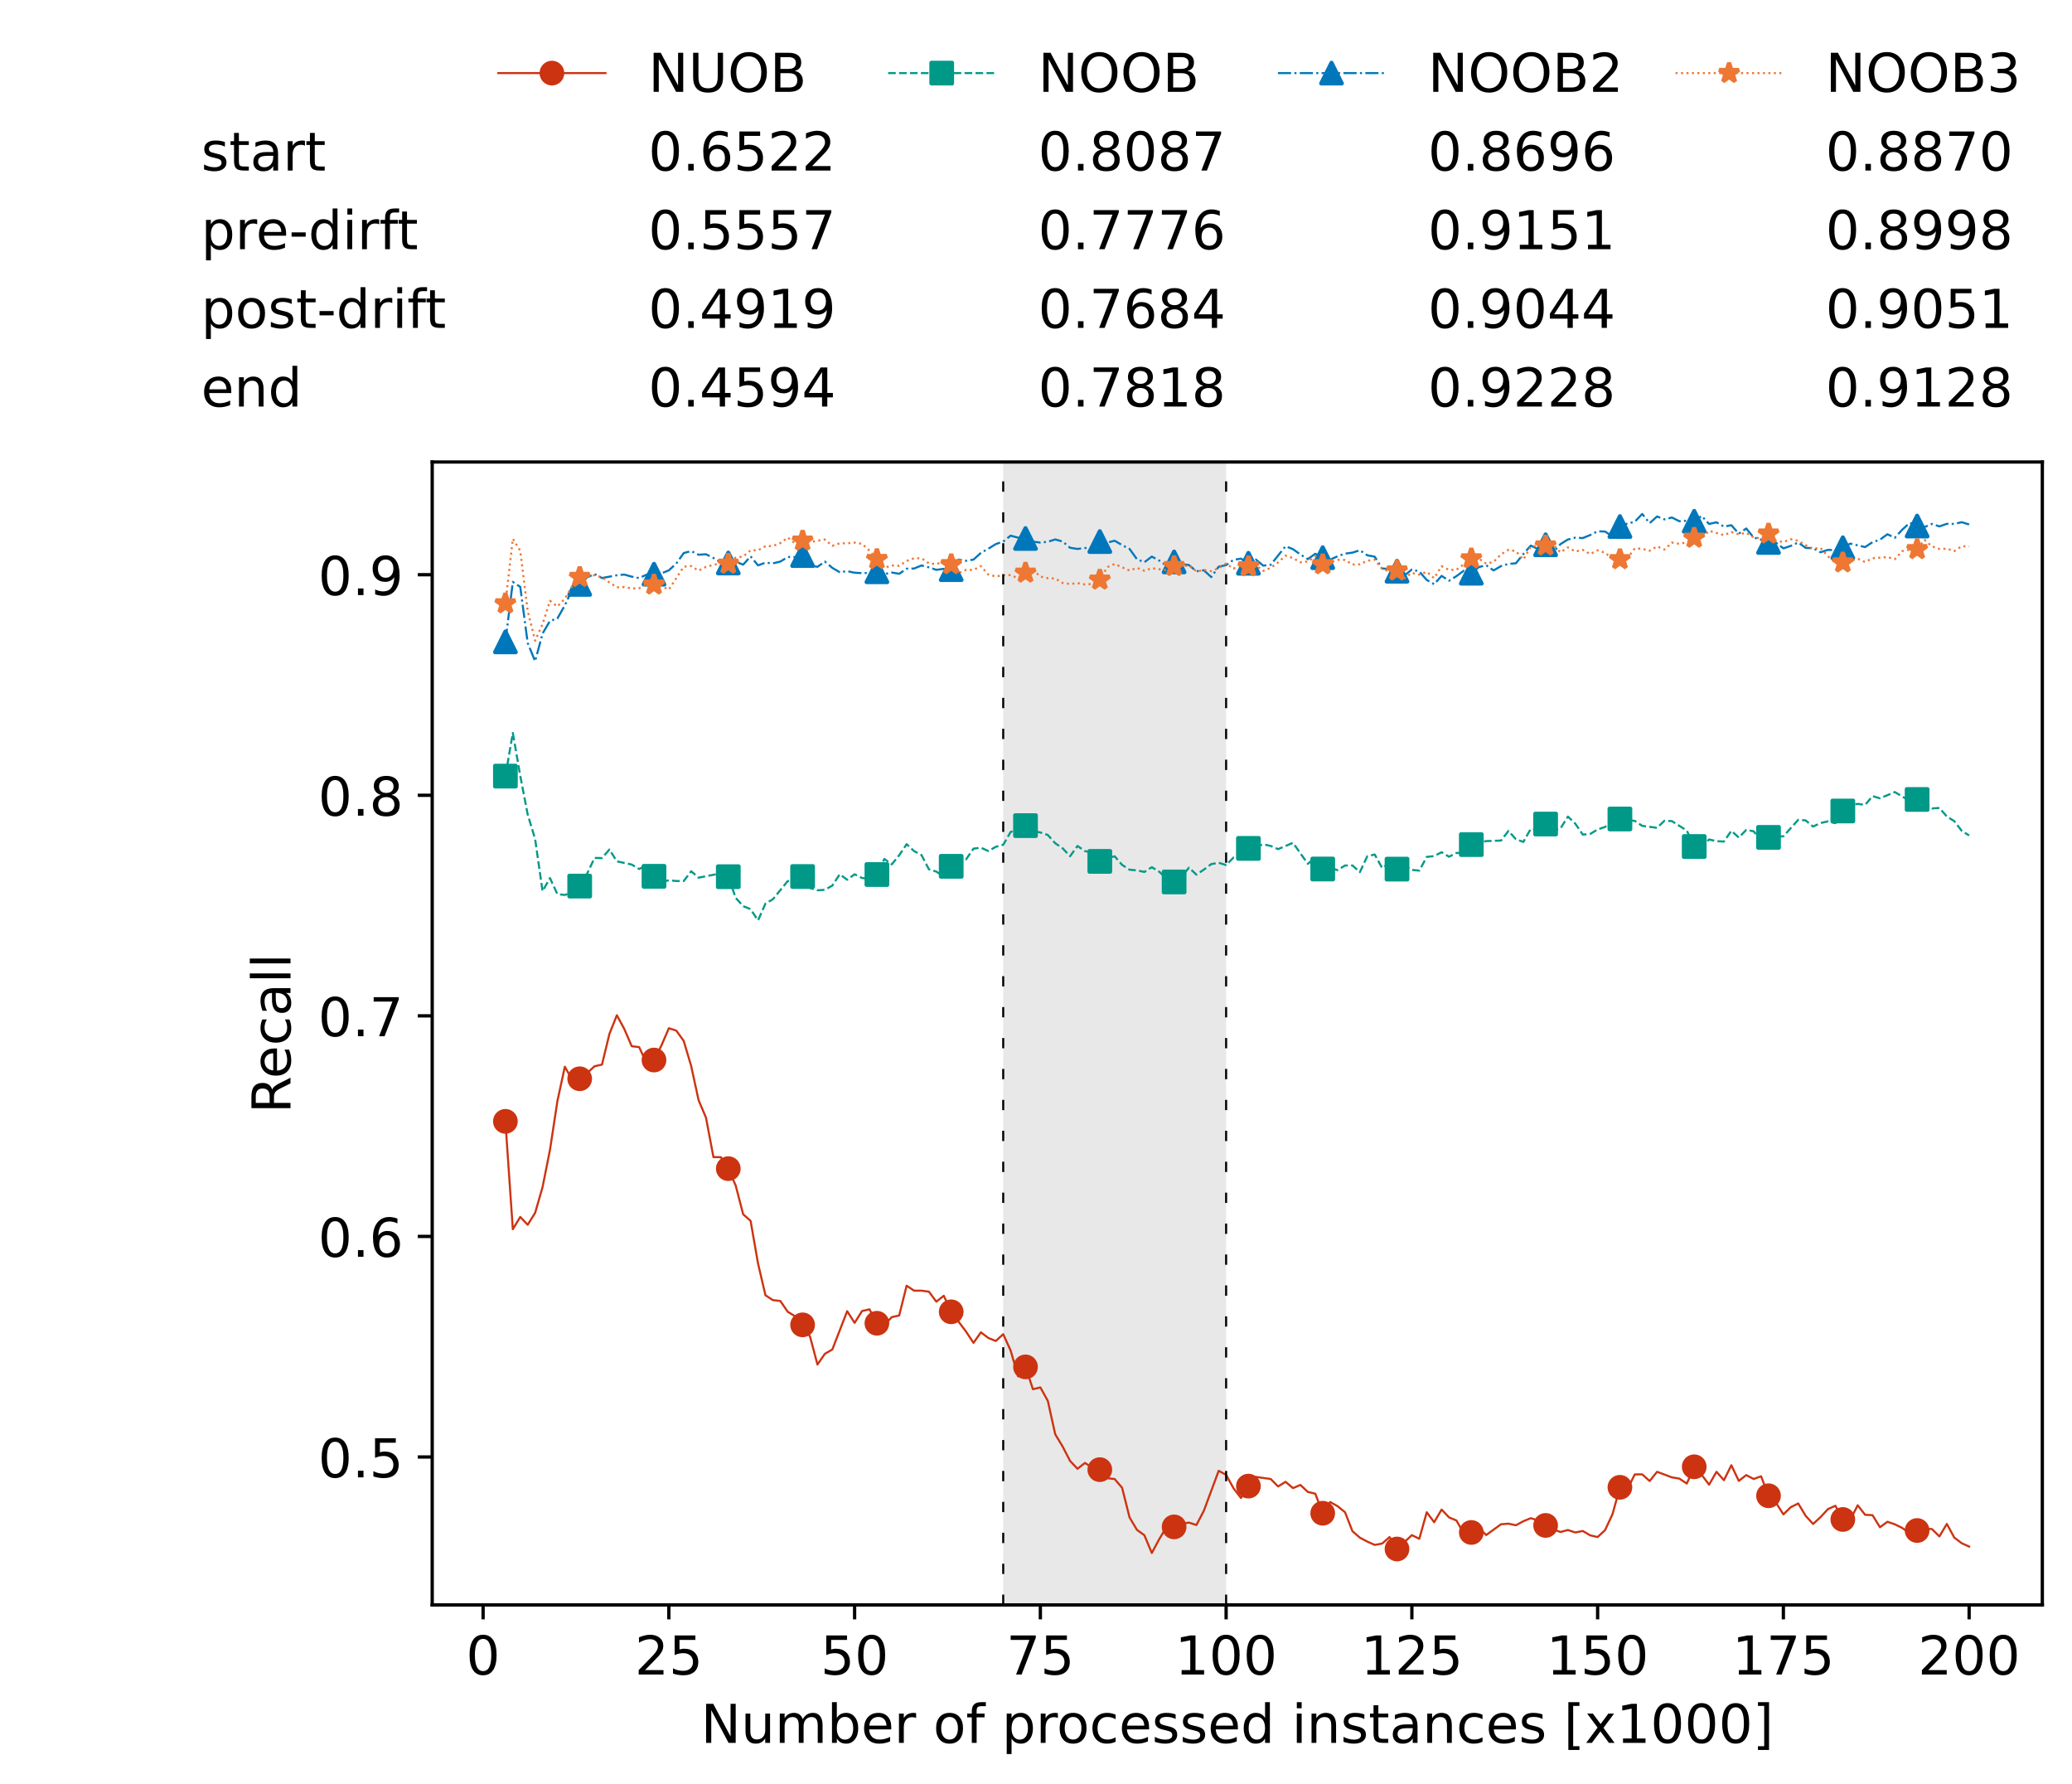<?xml version="1.0" encoding="utf-8" standalone="no"?>
<!DOCTYPE svg PUBLIC "-//W3C//DTD SVG 1.1//EN"
  "http://www.w3.org/Graphics/SVG/1.1/DTD/svg11.dtd">
<!-- Created with matplotlib (https://matplotlib.org/) -->
<svg height="432.615pt" version="1.1" viewBox="0 0 502.65 432.615" width="502.65pt" xmlns="http://www.w3.org/2000/svg" xmlns:xlink="http://www.w3.org/1999/xlink">
 <defs>
  <style type="text/css">*{stroke-linecap:butt;stroke-linejoin:round;}</style>
 </defs>
 <g id="figure_1">
  <g id="patch_1">
   <path d="M 0 432.615 
L 502.65 432.615 
L 502.65 0 
L 0 0 
z
" style="fill:#ffffff;"/>
  </g>
  <g id="axes_1">
   <g id="patch_2">
    <path d="M 104.85 389.252 
L 495.45 389.252 
L 495.45 112.052 
L 104.85 112.052 
z
" style="fill:#ffffff;"/>
   </g>
   <g id="patch_3">
    <path clip-path="url(#p05884fd69a)" d="M 297.446 389.252 
L 297.446 112.052 
L 243.372 112.052 
L 243.372 389.252 
z
" style="fill:#d3d3d3;opacity:0.5;"/>
   </g>
   <g id="matplotlib.axis_1">
    <g id="xtick_1">
     <g id="line2d_1">
      <defs>
       <path d="M 0 0 
L 0 3.5 
" id="mc8a006854d" style="stroke:#000000;stroke-width:0.8;"/>
      </defs>
      <g>
       <use style="stroke:#000000;stroke-width:0.8;" x="117.197" xlink:href="#mc8a006854d" y="389.252"/>
      </g>
     </g>
     <g id="text_1">
      <!-- 0 -->
      <g transform="translate(113.061 406.13)scale(0.13 -0.13)">
       <defs>
        <path d="M 31.781 66.406 
Q 24.172 66.406 20.328 58.906 
Q 16.5 51.422 16.5 36.375 
Q 16.5 21.391 20.328 13.891 
Q 24.172 6.391 31.781 6.391 
Q 39.453 6.391 43.281 13.891 
Q 47.125 21.391 47.125 36.375 
Q 47.125 51.422 43.281 58.906 
Q 39.453 66.406 31.781 66.406 
z
M 31.781 74.219 
Q 44.047 74.219 50.516 64.516 
Q 56.984 54.828 56.984 36.375 
Q 56.984 17.969 50.516 8.266 
Q 44.047 -1.422 31.781 -1.422 
Q 19.531 -1.422 13.062 8.266 
Q 6.594 17.969 6.594 36.375 
Q 6.594 54.828 13.062 64.516 
Q 19.531 74.219 31.781 74.219 
z
" id="DejaVuSans-48"/>
       </defs>
       <use xlink:href="#DejaVuSans-48"/>
      </g>
     </g>
    </g>
    <g id="xtick_2">
     <g id="line2d_2">
      <g>
       <use style="stroke:#000000;stroke-width:0.8;" x="162.259" xlink:href="#mc8a006854d" y="389.252"/>
      </g>
     </g>
     <g id="text_2">
      <!-- 25 -->
      <g transform="translate(153.988 406.13)scale(0.13 -0.13)">
       <defs>
        <path d="M 19.188 8.297 
L 53.609 8.297 
L 53.609 0 
L 7.328 0 
L 7.328 8.297 
Q 12.938 14.109 22.625 23.891 
Q 32.328 33.688 34.812 36.531 
Q 39.547 41.844 41.422 45.531 
Q 43.312 49.219 43.312 52.781 
Q 43.312 58.594 39.234 62.25 
Q 35.156 65.922 28.609 65.922 
Q 23.969 65.922 18.812 64.312 
Q 13.672 62.703 7.812 59.422 
L 7.812 69.391 
Q 13.766 71.781 18.938 73 
Q 24.125 74.219 28.422 74.219 
Q 39.75 74.219 46.484 68.547 
Q 53.219 62.891 53.219 53.422 
Q 53.219 48.922 51.531 44.891 
Q 49.859 40.875 45.406 35.406 
Q 44.188 33.984 37.641 27.219 
Q 31.109 20.453 19.188 8.297 
z
" id="DejaVuSans-50"/>
        <path d="M 10.797 72.906 
L 49.516 72.906 
L 49.516 64.594 
L 19.828 64.594 
L 19.828 46.734 
Q 21.969 47.469 24.109 47.828 
Q 26.266 48.188 28.422 48.188 
Q 40.625 48.188 47.75 41.5 
Q 54.891 34.812 54.891 23.391 
Q 54.891 11.625 47.562 5.094 
Q 40.234 -1.422 26.906 -1.422 
Q 22.312 -1.422 17.547 -0.641 
Q 12.797 0.141 7.719 1.703 
L 7.719 11.625 
Q 12.109 9.234 16.797 8.062 
Q 21.484 6.891 26.703 6.891 
Q 35.156 6.891 40.078 11.328 
Q 45.016 15.766 45.016 23.391 
Q 45.016 31 40.078 35.438 
Q 35.156 39.891 26.703 39.891 
Q 22.75 39.891 18.812 39.016 
Q 14.891 38.141 10.797 36.281 
z
" id="DejaVuSans-53"/>
       </defs>
       <use xlink:href="#DejaVuSans-50"/>
       <use x="63.623" xlink:href="#DejaVuSans-53"/>
      </g>
     </g>
    </g>
    <g id="xtick_3">
     <g id="line2d_3">
      <g>
       <use style="stroke:#000000;stroke-width:0.8;" x="207.322" xlink:href="#mc8a006854d" y="389.252"/>
      </g>
     </g>
     <g id="text_3">
      <!-- 50 -->
      <g transform="translate(199.05 406.13)scale(0.13 -0.13)">
       <use xlink:href="#DejaVuSans-53"/>
       <use x="63.623" xlink:href="#DejaVuSans-48"/>
      </g>
     </g>
    </g>
    <g id="xtick_4">
     <g id="line2d_4">
      <g>
       <use style="stroke:#000000;stroke-width:0.8;" x="252.384" xlink:href="#mc8a006854d" y="389.252"/>
      </g>
     </g>
     <g id="text_4">
      <!-- 75 -->
      <g transform="translate(244.113 406.13)scale(0.13 -0.13)">
       <defs>
        <path d="M 8.203 72.906 
L 55.078 72.906 
L 55.078 68.703 
L 28.609 0 
L 18.312 0 
L 43.219 64.594 
L 8.203 64.594 
z
" id="DejaVuSans-55"/>
       </defs>
       <use xlink:href="#DejaVuSans-55"/>
       <use x="63.623" xlink:href="#DejaVuSans-53"/>
      </g>
     </g>
    </g>
    <g id="xtick_5">
     <g id="line2d_5">
      <g>
       <use style="stroke:#000000;stroke-width:0.8;" x="297.446" xlink:href="#mc8a006854d" y="389.252"/>
      </g>
     </g>
     <g id="text_5">
      <!-- 100 -->
      <g transform="translate(285.039 406.13)scale(0.13 -0.13)">
       <defs>
        <path d="M 12.406 8.297 
L 28.516 8.297 
L 28.516 63.922 
L 10.984 60.406 
L 10.984 69.391 
L 28.422 72.906 
L 38.281 72.906 
L 38.281 8.297 
L 54.391 8.297 
L 54.391 0 
L 12.406 0 
z
" id="DejaVuSans-49"/>
       </defs>
       <use xlink:href="#DejaVuSans-49"/>
       <use x="63.623" xlink:href="#DejaVuSans-48"/>
       <use x="127.246" xlink:href="#DejaVuSans-48"/>
      </g>
     </g>
    </g>
    <g id="xtick_6">
     <g id="line2d_6">
      <g>
       <use style="stroke:#000000;stroke-width:0.8;" x="342.509" xlink:href="#mc8a006854d" y="389.252"/>
      </g>
     </g>
     <g id="text_6">
      <!-- 125 -->
      <g transform="translate(330.102 406.13)scale(0.13 -0.13)">
       <use xlink:href="#DejaVuSans-49"/>
       <use x="63.623" xlink:href="#DejaVuSans-50"/>
       <use x="127.246" xlink:href="#DejaVuSans-53"/>
      </g>
     </g>
    </g>
    <g id="xtick_7">
     <g id="line2d_7">
      <g>
       <use style="stroke:#000000;stroke-width:0.8;" x="387.571" xlink:href="#mc8a006854d" y="389.252"/>
      </g>
     </g>
     <g id="text_7">
      <!-- 150 -->
      <g transform="translate(375.164 406.13)scale(0.13 -0.13)">
       <use xlink:href="#DejaVuSans-49"/>
       <use x="63.623" xlink:href="#DejaVuSans-53"/>
       <use x="127.246" xlink:href="#DejaVuSans-48"/>
      </g>
     </g>
    </g>
    <g id="xtick_8">
     <g id="line2d_8">
      <g>
       <use style="stroke:#000000;stroke-width:0.8;" x="432.633" xlink:href="#mc8a006854d" y="389.252"/>
      </g>
     </g>
     <g id="text_8">
      <!-- 175 -->
      <g transform="translate(420.226 406.13)scale(0.13 -0.13)">
       <use xlink:href="#DejaVuSans-49"/>
       <use x="63.623" xlink:href="#DejaVuSans-55"/>
       <use x="127.246" xlink:href="#DejaVuSans-53"/>
      </g>
     </g>
    </g>
    <g id="xtick_9">
     <g id="line2d_9">
      <g>
       <use style="stroke:#000000;stroke-width:0.8;" x="477.695" xlink:href="#mc8a006854d" y="389.252"/>
      </g>
     </g>
     <g id="text_9">
      <!-- 200 -->
      <g transform="translate(465.289 406.13)scale(0.13 -0.13)">
       <use xlink:href="#DejaVuSans-50"/>
       <use x="63.623" xlink:href="#DejaVuSans-48"/>
       <use x="127.246" xlink:href="#DejaVuSans-48"/>
      </g>
     </g>
    </g>
    <g id="text_10">
     <!-- Number of processed instances [x1000] -->
     <g transform="translate(170.025 422.711)scale(0.13 -0.13)">
      <defs>
       <path d="M 9.812 72.906 
L 23.094 72.906 
L 55.422 11.922 
L 55.422 72.906 
L 64.984 72.906 
L 64.984 0 
L 51.703 0 
L 19.391 60.984 
L 19.391 0 
L 9.812 0 
z
" id="DejaVuSans-78"/>
       <path d="M 8.5 21.578 
L 8.5 54.688 
L 17.484 54.688 
L 17.484 21.922 
Q 17.484 14.156 20.5 10.266 
Q 23.531 6.391 29.594 6.391 
Q 36.859 6.391 41.078 11.031 
Q 45.312 15.672 45.312 23.688 
L 45.312 54.688 
L 54.297 54.688 
L 54.297 0 
L 45.312 0 
L 45.312 8.406 
Q 42.047 3.422 37.719 1 
Q 33.406 -1.422 27.688 -1.422 
Q 18.266 -1.422 13.375 4.438 
Q 8.5 10.297 8.5 21.578 
z
M 31.109 56 
z
" id="DejaVuSans-117"/>
       <path d="M 52 44.188 
Q 55.375 50.25 60.062 53.125 
Q 64.75 56 71.094 56 
Q 79.641 56 84.281 50.016 
Q 88.922 44.047 88.922 33.016 
L 88.922 0 
L 79.891 0 
L 79.891 32.719 
Q 79.891 40.578 77.094 44.375 
Q 74.312 48.188 68.609 48.188 
Q 61.625 48.188 57.562 43.547 
Q 53.516 38.922 53.516 30.906 
L 53.516 0 
L 44.484 0 
L 44.484 32.719 
Q 44.484 40.625 41.703 44.406 
Q 38.922 48.188 33.109 48.188 
Q 26.219 48.188 22.156 43.531 
Q 18.109 38.875 18.109 30.906 
L 18.109 0 
L 9.078 0 
L 9.078 54.688 
L 18.109 54.688 
L 18.109 46.188 
Q 21.188 51.219 25.484 53.609 
Q 29.781 56 35.688 56 
Q 41.656 56 45.828 52.969 
Q 50 49.953 52 44.188 
z
" id="DejaVuSans-109"/>
       <path d="M 48.688 27.297 
Q 48.688 37.203 44.609 42.844 
Q 40.531 48.484 33.406 48.484 
Q 26.266 48.484 22.188 42.844 
Q 18.109 37.203 18.109 27.297 
Q 18.109 17.391 22.188 11.75 
Q 26.266 6.109 33.406 6.109 
Q 40.531 6.109 44.609 11.75 
Q 48.688 17.391 48.688 27.297 
z
M 18.109 46.391 
Q 20.953 51.266 25.266 53.625 
Q 29.594 56 35.594 56 
Q 45.562 56 51.781 48.094 
Q 58.016 40.188 58.016 27.297 
Q 58.016 14.406 51.781 6.484 
Q 45.562 -1.422 35.594 -1.422 
Q 29.594 -1.422 25.266 0.953 
Q 20.953 3.328 18.109 8.203 
L 18.109 0 
L 9.078 0 
L 9.078 75.984 
L 18.109 75.984 
z
" id="DejaVuSans-98"/>
       <path d="M 56.203 29.594 
L 56.203 25.203 
L 14.891 25.203 
Q 15.484 15.922 20.484 11.062 
Q 25.484 6.203 34.422 6.203 
Q 39.594 6.203 44.453 7.469 
Q 49.312 8.734 54.109 11.281 
L 54.109 2.781 
Q 49.266 0.734 44.188 -0.344 
Q 39.109 -1.422 33.891 -1.422 
Q 20.797 -1.422 13.156 6.188 
Q 5.516 13.812 5.516 26.812 
Q 5.516 40.234 12.766 48.109 
Q 20.016 56 32.328 56 
Q 43.359 56 49.781 48.891 
Q 56.203 41.797 56.203 29.594 
z
M 47.219 32.234 
Q 47.125 39.594 43.094 43.984 
Q 39.062 48.391 32.422 48.391 
Q 24.906 48.391 20.391 44.141 
Q 15.875 39.891 15.188 32.172 
z
" id="DejaVuSans-101"/>
       <path d="M 41.109 46.297 
Q 39.594 47.172 37.812 47.578 
Q 36.031 48 33.891 48 
Q 26.266 48 22.188 43.047 
Q 18.109 38.094 18.109 28.812 
L 18.109 0 
L 9.078 0 
L 9.078 54.688 
L 18.109 54.688 
L 18.109 46.188 
Q 20.953 51.172 25.484 53.578 
Q 30.031 56 36.531 56 
Q 37.453 56 38.578 55.875 
Q 39.703 55.766 41.062 55.516 
z
" id="DejaVuSans-114"/>
       <path id="DejaVuSans-32"/>
       <path d="M 30.609 48.391 
Q 23.391 48.391 19.188 42.75 
Q 14.984 37.109 14.984 27.297 
Q 14.984 17.484 19.156 11.844 
Q 23.344 6.203 30.609 6.203 
Q 37.797 6.203 41.984 11.859 
Q 46.188 17.531 46.188 27.297 
Q 46.188 37.016 41.984 42.703 
Q 37.797 48.391 30.609 48.391 
z
M 30.609 56 
Q 42.328 56 49.016 48.375 
Q 55.719 40.766 55.719 27.297 
Q 55.719 13.875 49.016 6.219 
Q 42.328 -1.422 30.609 -1.422 
Q 18.844 -1.422 12.172 6.219 
Q 5.516 13.875 5.516 27.297 
Q 5.516 40.766 12.172 48.375 
Q 18.844 56 30.609 56 
z
" id="DejaVuSans-111"/>
       <path d="M 37.109 75.984 
L 37.109 68.5 
L 28.516 68.5 
Q 23.688 68.5 21.797 66.547 
Q 19.922 64.594 19.922 59.516 
L 19.922 54.688 
L 34.719 54.688 
L 34.719 47.703 
L 19.922 47.703 
L 19.922 0 
L 10.891 0 
L 10.891 47.703 
L 2.297 47.703 
L 2.297 54.688 
L 10.891 54.688 
L 10.891 58.5 
Q 10.891 67.625 15.141 71.797 
Q 19.391 75.984 28.609 75.984 
z
" id="DejaVuSans-102"/>
       <path d="M 18.109 8.203 
L 18.109 -20.797 
L 9.078 -20.797 
L 9.078 54.688 
L 18.109 54.688 
L 18.109 46.391 
Q 20.953 51.266 25.266 53.625 
Q 29.594 56 35.594 56 
Q 45.562 56 51.781 48.094 
Q 58.016 40.188 58.016 27.297 
Q 58.016 14.406 51.781 6.484 
Q 45.562 -1.422 35.594 -1.422 
Q 29.594 -1.422 25.266 0.953 
Q 20.953 3.328 18.109 8.203 
z
M 48.688 27.297 
Q 48.688 37.203 44.609 42.844 
Q 40.531 48.484 33.406 48.484 
Q 26.266 48.484 22.188 42.844 
Q 18.109 37.203 18.109 27.297 
Q 18.109 17.391 22.188 11.75 
Q 26.266 6.109 33.406 6.109 
Q 40.531 6.109 44.609 11.75 
Q 48.688 17.391 48.688 27.297 
z
" id="DejaVuSans-112"/>
       <path d="M 48.781 52.594 
L 48.781 44.188 
Q 44.969 46.297 41.141 47.344 
Q 37.312 48.391 33.406 48.391 
Q 24.656 48.391 19.812 42.844 
Q 14.984 37.312 14.984 27.297 
Q 14.984 17.281 19.812 11.734 
Q 24.656 6.203 33.406 6.203 
Q 37.312 6.203 41.141 7.25 
Q 44.969 8.297 48.781 10.406 
L 48.781 2.094 
Q 45.016 0.344 40.984 -0.531 
Q 36.969 -1.422 32.422 -1.422 
Q 20.062 -1.422 12.781 6.344 
Q 5.516 14.109 5.516 27.297 
Q 5.516 40.672 12.859 48.328 
Q 20.219 56 33.016 56 
Q 37.156 56 41.109 55.141 
Q 45.062 54.297 48.781 52.594 
z
" id="DejaVuSans-99"/>
       <path d="M 44.281 53.078 
L 44.281 44.578 
Q 40.484 46.531 36.375 47.5 
Q 32.281 48.484 27.875 48.484 
Q 21.188 48.484 17.844 46.438 
Q 14.5 44.391 14.5 40.281 
Q 14.5 37.156 16.891 35.375 
Q 19.281 33.594 26.516 31.984 
L 29.594 31.297 
Q 39.156 29.25 43.188 25.516 
Q 47.219 21.781 47.219 15.094 
Q 47.219 7.469 41.188 3.016 
Q 35.156 -1.422 24.609 -1.422 
Q 20.219 -1.422 15.453 -0.562 
Q 10.688 0.297 5.422 2 
L 5.422 11.281 
Q 10.406 8.688 15.234 7.391 
Q 20.062 6.109 24.812 6.109 
Q 31.156 6.109 34.562 8.281 
Q 37.984 10.453 37.984 14.406 
Q 37.984 18.062 35.516 20.016 
Q 33.062 21.969 24.703 23.781 
L 21.578 24.516 
Q 13.234 26.266 9.516 29.906 
Q 5.812 33.547 5.812 39.891 
Q 5.812 47.609 11.281 51.797 
Q 16.75 56 26.812 56 
Q 31.781 56 36.172 55.266 
Q 40.578 54.547 44.281 53.078 
z
" id="DejaVuSans-115"/>
       <path d="M 45.406 46.391 
L 45.406 75.984 
L 54.391 75.984 
L 54.391 0 
L 45.406 0 
L 45.406 8.203 
Q 42.578 3.328 38.25 0.953 
Q 33.938 -1.422 27.875 -1.422 
Q 17.969 -1.422 11.734 6.484 
Q 5.516 14.406 5.516 27.297 
Q 5.516 40.188 11.734 48.094 
Q 17.969 56 27.875 56 
Q 33.938 56 38.25 53.625 
Q 42.578 51.266 45.406 46.391 
z
M 14.797 27.297 
Q 14.797 17.391 18.875 11.75 
Q 22.953 6.109 30.078 6.109 
Q 37.203 6.109 41.297 11.75 
Q 45.406 17.391 45.406 27.297 
Q 45.406 37.203 41.297 42.844 
Q 37.203 48.484 30.078 48.484 
Q 22.953 48.484 18.875 42.844 
Q 14.797 37.203 14.797 27.297 
z
" id="DejaVuSans-100"/>
       <path d="M 9.422 54.688 
L 18.406 54.688 
L 18.406 0 
L 9.422 0 
z
M 9.422 75.984 
L 18.406 75.984 
L 18.406 64.594 
L 9.422 64.594 
z
" id="DejaVuSans-105"/>
       <path d="M 54.891 33.016 
L 54.891 0 
L 45.906 0 
L 45.906 32.719 
Q 45.906 40.484 42.875 44.328 
Q 39.844 48.188 33.797 48.188 
Q 26.516 48.188 22.312 43.547 
Q 18.109 38.922 18.109 30.906 
L 18.109 0 
L 9.078 0 
L 9.078 54.688 
L 18.109 54.688 
L 18.109 46.188 
Q 21.344 51.125 25.703 53.562 
Q 30.078 56 35.797 56 
Q 45.219 56 50.047 50.172 
Q 54.891 44.344 54.891 33.016 
z
" id="DejaVuSans-110"/>
       <path d="M 18.312 70.219 
L 18.312 54.688 
L 36.812 54.688 
L 36.812 47.703 
L 18.312 47.703 
L 18.312 18.016 
Q 18.312 11.328 20.141 9.422 
Q 21.969 7.516 27.594 7.516 
L 36.812 7.516 
L 36.812 0 
L 27.594 0 
Q 17.188 0 13.234 3.875 
Q 9.281 7.766 9.281 18.016 
L 9.281 47.703 
L 2.688 47.703 
L 2.688 54.688 
L 9.281 54.688 
L 9.281 70.219 
z
" id="DejaVuSans-116"/>
       <path d="M 34.281 27.484 
Q 23.391 27.484 19.188 25 
Q 14.984 22.516 14.984 16.5 
Q 14.984 11.719 18.141 8.906 
Q 21.297 6.109 26.703 6.109 
Q 34.188 6.109 38.703 11.406 
Q 43.219 16.703 43.219 25.484 
L 43.219 27.484 
z
M 52.203 31.203 
L 52.203 0 
L 43.219 0 
L 43.219 8.297 
Q 40.141 3.328 35.547 0.953 
Q 30.953 -1.422 24.312 -1.422 
Q 15.922 -1.422 10.953 3.297 
Q 6 8.016 6 15.922 
Q 6 25.141 12.172 29.828 
Q 18.359 34.516 30.609 34.516 
L 43.219 34.516 
L 43.219 35.406 
Q 43.219 41.609 39.141 45 
Q 35.062 48.391 27.688 48.391 
Q 23 48.391 18.547 47.266 
Q 14.109 46.141 10.016 43.891 
L 10.016 52.203 
Q 14.938 54.109 19.578 55.047 
Q 24.219 56 28.609 56 
Q 40.484 56 46.344 49.844 
Q 52.203 43.703 52.203 31.203 
z
" id="DejaVuSans-97"/>
       <path d="M 8.594 75.984 
L 29.297 75.984 
L 29.297 69 
L 17.578 69 
L 17.578 -6.203 
L 29.297 -6.203 
L 29.297 -13.188 
L 8.594 -13.188 
z
" id="DejaVuSans-91"/>
       <path d="M 54.891 54.688 
L 35.109 28.078 
L 55.906 0 
L 45.312 0 
L 29.391 21.484 
L 13.484 0 
L 2.875 0 
L 24.125 28.609 
L 4.688 54.688 
L 15.281 54.688 
L 29.781 35.203 
L 44.281 54.688 
z
" id="DejaVuSans-120"/>
       <path d="M 30.422 75.984 
L 30.422 -13.188 
L 9.719 -13.188 
L 9.719 -6.203 
L 21.391 -6.203 
L 21.391 69 
L 9.719 69 
L 9.719 75.984 
z
" id="DejaVuSans-93"/>
      </defs>
      <use xlink:href="#DejaVuSans-78"/>
      <use x="74.805" xlink:href="#DejaVuSans-117"/>
      <use x="138.184" xlink:href="#DejaVuSans-109"/>
      <use x="235.596" xlink:href="#DejaVuSans-98"/>
      <use x="299.072" xlink:href="#DejaVuSans-101"/>
      <use x="360.596" xlink:href="#DejaVuSans-114"/>
      <use x="401.709" xlink:href="#DejaVuSans-32"/>
      <use x="433.496" xlink:href="#DejaVuSans-111"/>
      <use x="494.678" xlink:href="#DejaVuSans-102"/>
      <use x="529.883" xlink:href="#DejaVuSans-32"/>
      <use x="561.67" xlink:href="#DejaVuSans-112"/>
      <use x="625.146" xlink:href="#DejaVuSans-114"/>
      <use x="664.01" xlink:href="#DejaVuSans-111"/>
      <use x="725.191" xlink:href="#DejaVuSans-99"/>
      <use x="780.172" xlink:href="#DejaVuSans-101"/>
      <use x="841.695" xlink:href="#DejaVuSans-115"/>
      <use x="893.795" xlink:href="#DejaVuSans-115"/>
      <use x="945.895" xlink:href="#DejaVuSans-101"/>
      <use x="1007.418" xlink:href="#DejaVuSans-100"/>
      <use x="1070.895" xlink:href="#DejaVuSans-32"/>
      <use x="1102.682" xlink:href="#DejaVuSans-105"/>
      <use x="1130.465" xlink:href="#DejaVuSans-110"/>
      <use x="1193.844" xlink:href="#DejaVuSans-115"/>
      <use x="1245.943" xlink:href="#DejaVuSans-116"/>
      <use x="1285.152" xlink:href="#DejaVuSans-97"/>
      <use x="1346.432" xlink:href="#DejaVuSans-110"/>
      <use x="1409.811" xlink:href="#DejaVuSans-99"/>
      <use x="1464.791" xlink:href="#DejaVuSans-101"/>
      <use x="1526.314" xlink:href="#DejaVuSans-115"/>
      <use x="1578.414" xlink:href="#DejaVuSans-32"/>
      <use x="1610.201" xlink:href="#DejaVuSans-91"/>
      <use x="1649.215" xlink:href="#DejaVuSans-120"/>
      <use x="1708.395" xlink:href="#DejaVuSans-49"/>
      <use x="1772.018" xlink:href="#DejaVuSans-48"/>
      <use x="1835.641" xlink:href="#DejaVuSans-48"/>
      <use x="1899.264" xlink:href="#DejaVuSans-48"/>
      <use x="1962.887" xlink:href="#DejaVuSans-93"/>
     </g>
    </g>
   </g>
   <g id="matplotlib.axis_2">
    <g id="ytick_1">
     <g id="line2d_10">
      <defs>
       <path d="M 0 0 
L -3.5 0 
" id="mc67567ea79" style="stroke:#000000;stroke-width:0.8;"/>
      </defs>
      <g>
       <use style="stroke:#000000;stroke-width:0.8;" x="104.85" xlink:href="#mc67567ea79" y="353.371"/>
      </g>
     </g>
     <g id="text_11">
      <!-- 0.5 -->
      <g transform="translate(77.176 358.31)scale(0.13 -0.13)">
       <defs>
        <path d="M 10.688 12.406 
L 21 12.406 
L 21 0 
L 10.688 0 
z
" id="DejaVuSans-46"/>
       </defs>
       <use xlink:href="#DejaVuSans-48"/>
       <use x="63.623" xlink:href="#DejaVuSans-46"/>
       <use x="95.41" xlink:href="#DejaVuSans-53"/>
      </g>
     </g>
    </g>
    <g id="ytick_2">
     <g id="line2d_11">
      <g>
       <use style="stroke:#000000;stroke-width:0.8;" x="104.85" xlink:href="#mc67567ea79" y="299.876"/>
      </g>
     </g>
     <g id="text_12">
      <!-- 0.6 -->
      <g transform="translate(77.176 304.815)scale(0.13 -0.13)">
       <defs>
        <path d="M 33.016 40.375 
Q 26.375 40.375 22.484 35.828 
Q 18.609 31.297 18.609 23.391 
Q 18.609 15.531 22.484 10.953 
Q 26.375 6.391 33.016 6.391 
Q 39.656 6.391 43.531 10.953 
Q 47.406 15.531 47.406 23.391 
Q 47.406 31.297 43.531 35.828 
Q 39.656 40.375 33.016 40.375 
z
M 52.594 71.297 
L 52.594 62.312 
Q 48.875 64.062 45.094 64.984 
Q 41.312 65.922 37.594 65.922 
Q 27.828 65.922 22.672 59.328 
Q 17.531 52.734 16.797 39.406 
Q 19.672 43.656 24.016 45.922 
Q 28.375 48.188 33.594 48.188 
Q 44.578 48.188 50.953 41.516 
Q 57.328 34.859 57.328 23.391 
Q 57.328 12.156 50.688 5.359 
Q 44.047 -1.422 33.016 -1.422 
Q 20.359 -1.422 13.672 8.266 
Q 6.984 17.969 6.984 36.375 
Q 6.984 53.656 15.188 63.938 
Q 23.391 74.219 37.203 74.219 
Q 40.922 74.219 44.703 73.484 
Q 48.484 72.75 52.594 71.297 
z
" id="DejaVuSans-54"/>
       </defs>
       <use xlink:href="#DejaVuSans-48"/>
       <use x="63.623" xlink:href="#DejaVuSans-46"/>
       <use x="95.41" xlink:href="#DejaVuSans-54"/>
      </g>
     </g>
    </g>
    <g id="ytick_3">
     <g id="line2d_12">
      <g>
       <use style="stroke:#000000;stroke-width:0.8;" x="104.85" xlink:href="#mc67567ea79" y="246.381"/>
      </g>
     </g>
     <g id="text_13">
      <!-- 0.7 -->
      <g transform="translate(77.176 251.32)scale(0.13 -0.13)">
       <use xlink:href="#DejaVuSans-48"/>
       <use x="63.623" xlink:href="#DejaVuSans-46"/>
       <use x="95.41" xlink:href="#DejaVuSans-55"/>
      </g>
     </g>
    </g>
    <g id="ytick_4">
     <g id="line2d_13">
      <g>
       <use style="stroke:#000000;stroke-width:0.8;" x="104.85" xlink:href="#mc67567ea79" y="192.887"/>
      </g>
     </g>
     <g id="text_14">
      <!-- 0.8 -->
      <g transform="translate(77.176 197.826)scale(0.13 -0.13)">
       <defs>
        <path d="M 31.781 34.625 
Q 24.75 34.625 20.719 30.859 
Q 16.703 27.094 16.703 20.516 
Q 16.703 13.922 20.719 10.156 
Q 24.75 6.391 31.781 6.391 
Q 38.812 6.391 42.859 10.172 
Q 46.922 13.969 46.922 20.516 
Q 46.922 27.094 42.891 30.859 
Q 38.875 34.625 31.781 34.625 
z
M 21.922 38.812 
Q 15.578 40.375 12.031 44.719 
Q 8.5 49.078 8.5 55.328 
Q 8.5 64.062 14.719 69.141 
Q 20.953 74.219 31.781 74.219 
Q 42.672 74.219 48.875 69.141 
Q 55.078 64.062 55.078 55.328 
Q 55.078 49.078 51.531 44.719 
Q 48 40.375 41.703 38.812 
Q 48.828 37.156 52.797 32.312 
Q 56.781 27.484 56.781 20.516 
Q 56.781 9.906 50.312 4.234 
Q 43.844 -1.422 31.781 -1.422 
Q 19.734 -1.422 13.25 4.234 
Q 6.781 9.906 6.781 20.516 
Q 6.781 27.484 10.781 32.312 
Q 14.797 37.156 21.922 38.812 
z
M 18.312 54.391 
Q 18.312 48.734 21.844 45.562 
Q 25.391 42.391 31.781 42.391 
Q 38.141 42.391 41.719 45.562 
Q 45.312 48.734 45.312 54.391 
Q 45.312 60.062 41.719 63.234 
Q 38.141 66.406 31.781 66.406 
Q 25.391 66.406 21.844 63.234 
Q 18.312 60.062 18.312 54.391 
z
" id="DejaVuSans-56"/>
       </defs>
       <use xlink:href="#DejaVuSans-48"/>
       <use x="63.623" xlink:href="#DejaVuSans-46"/>
       <use x="95.41" xlink:href="#DejaVuSans-56"/>
      </g>
     </g>
    </g>
    <g id="ytick_5">
     <g id="line2d_14">
      <g>
       <use style="stroke:#000000;stroke-width:0.8;" x="104.85" xlink:href="#mc67567ea79" y="139.392"/>
      </g>
     </g>
     <g id="text_15">
      <!-- 0.9 -->
      <g transform="translate(77.176 144.331)scale(0.13 -0.13)">
       <defs>
        <path d="M 10.984 1.516 
L 10.984 10.5 
Q 14.703 8.734 18.5 7.812 
Q 22.312 6.891 25.984 6.891 
Q 35.75 6.891 40.891 13.453 
Q 46.047 20.016 46.781 33.406 
Q 43.953 29.203 39.594 26.953 
Q 35.25 24.703 29.984 24.703 
Q 19.047 24.703 12.672 31.312 
Q 6.297 37.938 6.297 49.422 
Q 6.297 60.641 12.938 67.422 
Q 19.578 74.219 30.609 74.219 
Q 43.266 74.219 49.922 64.516 
Q 56.594 54.828 56.594 36.375 
Q 56.594 19.141 48.406 8.859 
Q 40.234 -1.422 26.422 -1.422 
Q 22.703 -1.422 18.891 -0.688 
Q 15.094 0.047 10.984 1.516 
z
M 30.609 32.422 
Q 37.25 32.422 41.125 36.953 
Q 45.016 41.5 45.016 49.422 
Q 45.016 57.281 41.125 61.844 
Q 37.25 66.406 30.609 66.406 
Q 23.969 66.406 20.094 61.844 
Q 16.219 57.281 16.219 49.422 
Q 16.219 41.5 20.094 36.953 
Q 23.969 32.422 30.609 32.422 
z
" id="DejaVuSans-57"/>
       </defs>
       <use xlink:href="#DejaVuSans-48"/>
       <use x="63.623" xlink:href="#DejaVuSans-46"/>
       <use x="95.41" xlink:href="#DejaVuSans-57"/>
      </g>
     </g>
    </g>
    <g id="text_16">
     <!-- Recall -->
     <g transform="translate(70.472 270.044)rotate(-90)scale(0.13 -0.13)">
      <defs>
       <path d="M 44.391 34.188 
Q 47.562 33.109 50.562 29.594 
Q 53.562 26.078 56.594 19.922 
L 66.609 0 
L 56 0 
L 46.688 18.703 
Q 43.062 26.031 39.672 28.422 
Q 36.281 30.812 30.422 30.812 
L 19.672 30.812 
L 19.672 0 
L 9.812 0 
L 9.812 72.906 
L 32.078 72.906 
Q 44.578 72.906 50.734 67.672 
Q 56.891 62.453 56.891 51.906 
Q 56.891 45.016 53.688 40.469 
Q 50.484 35.938 44.391 34.188 
z
M 19.672 64.797 
L 19.672 38.922 
L 32.078 38.922 
Q 39.203 38.922 42.844 42.219 
Q 46.484 45.516 46.484 51.906 
Q 46.484 58.297 42.844 61.547 
Q 39.203 64.797 32.078 64.797 
z
" id="DejaVuSans-82"/>
       <path d="M 9.422 75.984 
L 18.406 75.984 
L 18.406 0 
L 9.422 0 
z
" id="DejaVuSans-108"/>
      </defs>
      <use xlink:href="#DejaVuSans-82"/>
      <use x="64.982" xlink:href="#DejaVuSans-101"/>
      <use x="126.506" xlink:href="#DejaVuSans-99"/>
      <use x="181.486" xlink:href="#DejaVuSans-97"/>
      <use x="242.766" xlink:href="#DejaVuSans-108"/>
      <use x="270.549" xlink:href="#DejaVuSans-108"/>
     </g>
    </g>
   </g>
   <g id="line2d_15"/>
   <g id="line2d_16"/>
   <g id="line2d_17"/>
   <g id="line2d_18"/>
   <g id="line2d_19"/>
   <g id="line2d_20">
    <path clip-path="url(#p05884fd69a)" d="M 122.605 271.966 
L 124.407 298.132 
L 126.21 295.147 
L 128.012 297.052 
L 129.815 294.174 
L 131.617 287.916 
L 133.419 278.896 
L 135.222 267.053 
L 137.024 258.714 
L 138.827 261.92 
L 140.629 261.637 
L 142.432 260.255 
L 144.234 258.6 
L 146.037 258.205 
L 147.839 250.77 
L 149.642 246.23 
L 151.444 249.549 
L 153.247 253.736 
L 155.049 253.961 
L 156.852 257.83 
L 158.654 257.096 
L 160.457 253.567 
L 162.259 249.382 
L 164.062 249.955 
L 165.864 252.462 
L 167.667 258.515 
L 169.469 266.817 
L 171.272 271.082 
L 173.074 280.637 
L 174.877 280.657 
L 176.679 283.437 
L 178.482 287.559 
L 180.284 294.506 
L 182.087 296.095 
L 183.889 306.429 
L 185.692 314.139 
L 187.494 315.323 
L 189.297 315.53 
L 191.099 318.149 
L 192.902 319.25 
L 194.704 321.325 
L 196.507 324.168 
L 198.309 330.94 
L 200.112 328.342 
L 201.914 327.302 
L 205.519 318.007 
L 207.322 320.838 
L 209.124 317.968 
L 210.927 317.559 
L 212.729 320.935 
L 214.532 321.354 
L 216.334 319.447 
L 218.137 319.052 
L 219.939 311.827 
L 221.742 313.026 
L 223.544 313.029 
L 225.347 313.272 
L 227.149 315.7 
L 228.952 314.267 
L 230.754 318.159 
L 234.359 322.969 
L 236.162 325.69 
L 237.964 323.138 
L 239.767 324.505 
L 241.569 325.232 
L 243.372 323.585 
L 245.174 327.553 
L 246.976 333.799 
L 248.779 331.517 
L 250.581 336.934 
L 252.384 336.501 
L 254.186 339.741 
L 255.989 347.857 
L 257.791 350.84 
L 259.594 354.33 
L 261.396 356.229 
L 263.199 354.812 
L 265.001 355.967 
L 266.804 356.441 
L 268.606 358.515 
L 270.409 358.718 
L 272.211 360.838 
L 274.014 368.006 
L 275.816 371.043 
L 277.619 372.354 
L 279.421 376.652 
L 281.224 373.295 
L 283.026 370.272 
L 284.829 370.323 
L 286.631 369.535 
L 288.434 369.285 
L 290.236 369.866 
L 292.039 366.427 
L 295.644 356.718 
L 297.446 357.702 
L 299.249 360.965 
L 301.051 363.312 
L 302.854 360.433 
L 304.656 358.203 
L 308.261 358.71 
L 310.064 360.517 
L 311.866 359.392 
L 313.669 360.921 
L 315.471 360.149 
L 317.274 361.848 
L 319.076 362.261 
L 320.879 367.012 
L 322.681 364.287 
L 324.484 365.3 
L 326.286 366.754 
L 328.089 371.359 
L 329.891 372.932 
L 331.694 373.887 
L 333.496 374.697 
L 335.299 374.364 
L 337.101 372.791 
L 338.904 375.688 
L 342.509 372.32 
L 344.311 373.208 
L 346.114 366.773 
L 347.916 369.191 
L 349.719 366.122 
L 351.521 368.015 
L 353.324 368.776 
L 355.126 371.973 
L 356.928 371.671 
L 358.731 370.515 
L 360.533 372.3 
L 364.138 369.683 
L 365.941 369.542 
L 367.743 369.929 
L 369.546 368.954 
L 371.348 368.213 
L 373.151 368.747 
L 374.953 369.966 
L 376.756 370.906 
L 378.558 371.564 
L 380.361 371.08 
L 382.163 371.675 
L 383.966 371.317 
L 385.768 372.369 
L 387.571 372.791 
L 389.373 371.103 
L 391.176 367.255 
L 392.978 360.723 
L 394.781 361.188 
L 396.583 357.6 
L 398.386 357.582 
L 400.188 359.2 
L 401.991 356.963 
L 405.596 358.312 
L 407.398 358.612 
L 409.201 359.812 
L 411.003 355.744 
L 412.806 357.683 
L 414.608 360.087 
L 416.411 356.965 
L 418.213 358.997 
L 420.016 355.374 
L 421.818 359.173 
L 423.621 357.76 
L 425.423 358.706 
L 427.226 358.049 
L 429.028 362.774 
L 430.831 364.463 
L 432.633 367.291 
L 434.436 365.533 
L 436.238 364.644 
L 438.041 367.646 
L 439.843 369.611 
L 441.646 367.953 
L 443.448 366.009 
L 445.251 365.202 
L 447.053 368.524 
L 448.856 368.617 
L 450.658 365.084 
L 452.461 367.384 
L 454.263 367.487 
L 456.066 370.408 
L 457.868 369.083 
L 459.671 369.693 
L 461.473 370.583 
L 463.276 371.902 
L 465.078 371.2 
L 466.881 370.729 
L 468.683 370.853 
L 470.485 372.632 
L 472.288 369.602 
L 474.09 372.911 
L 475.893 374.28 
L 477.695 375.1 
L 477.695 375.1 
" style="fill:none;stroke:#cc3311;stroke-linecap:square;stroke-width:0.5;"/>
    <defs>
     <path d="M 0 2.5 
C 0.663 2.5 1.299 2.237 1.768 1.768 
C 2.237 1.299 2.5 0.663 2.5 0 
C 2.5 -0.663 2.237 -1.299 1.768 -1.768 
C 1.299 -2.237 0.663 -2.5 0 -2.5 
C -0.663 -2.5 -1.299 -2.237 -1.768 -1.768 
C -2.237 -1.299 -2.5 -0.663 -2.5 0 
C -2.5 0.663 -2.237 1.299 -1.768 1.768 
C -1.299 2.237 -0.663 2.5 0 2.5 
z
" id="m899f90473f" style="stroke:#cc3311;"/>
    </defs>
    <g clip-path="url(#p05884fd69a)">
     <use style="fill:#cc3311;stroke:#cc3311;" x="122.605" xlink:href="#m899f90473f" y="271.966"/>
     <use style="fill:#cc3311;stroke:#cc3311;" x="140.629" xlink:href="#m899f90473f" y="261.637"/>
     <use style="fill:#cc3311;stroke:#cc3311;" x="158.654" xlink:href="#m899f90473f" y="257.096"/>
     <use style="fill:#cc3311;stroke:#cc3311;" x="176.679" xlink:href="#m899f90473f" y="283.437"/>
     <use style="fill:#cc3311;stroke:#cc3311;" x="194.704" xlink:href="#m899f90473f" y="321.325"/>
     <use style="fill:#cc3311;stroke:#cc3311;" x="212.729" xlink:href="#m899f90473f" y="320.935"/>
     <use style="fill:#cc3311;stroke:#cc3311;" x="230.754" xlink:href="#m899f90473f" y="318.159"/>
     <use style="fill:#cc3311;stroke:#cc3311;" x="248.779" xlink:href="#m899f90473f" y="331.517"/>
     <use style="fill:#cc3311;stroke:#cc3311;" x="266.804" xlink:href="#m899f90473f" y="356.441"/>
     <use style="fill:#cc3311;stroke:#cc3311;" x="284.829" xlink:href="#m899f90473f" y="370.323"/>
     <use style="fill:#cc3311;stroke:#cc3311;" x="302.854" xlink:href="#m899f90473f" y="360.433"/>
     <use style="fill:#cc3311;stroke:#cc3311;" x="320.879" xlink:href="#m899f90473f" y="367.012"/>
     <use style="fill:#cc3311;stroke:#cc3311;" x="338.904" xlink:href="#m899f90473f" y="375.688"/>
     <use style="fill:#cc3311;stroke:#cc3311;" x="356.928" xlink:href="#m899f90473f" y="371.671"/>
     <use style="fill:#cc3311;stroke:#cc3311;" x="374.953" xlink:href="#m899f90473f" y="369.966"/>
     <use style="fill:#cc3311;stroke:#cc3311;" x="392.978" xlink:href="#m899f90473f" y="360.723"/>
     <use style="fill:#cc3311;stroke:#cc3311;" x="411.003" xlink:href="#m899f90473f" y="355.744"/>
     <use style="fill:#cc3311;stroke:#cc3311;" x="429.028" xlink:href="#m899f90473f" y="362.774"/>
     <use style="fill:#cc3311;stroke:#cc3311;" x="447.053" xlink:href="#m899f90473f" y="368.524"/>
     <use style="fill:#cc3311;stroke:#cc3311;" x="465.078" xlink:href="#m899f90473f" y="371.2"/>
    </g>
   </g>
   <g id="line2d_21"/>
   <g id="line2d_22"/>
   <g id="line2d_23"/>
   <g id="line2d_24"/>
   <g id="line2d_25">
    <path clip-path="url(#p05884fd69a)" d="M 122.605 188.235 
L 124.407 177.769 
L 126.21 188.158 
L 128.012 197.533 
L 129.815 203.49 
L 131.617 216.14 
L 133.419 212.965 
L 135.222 216.869 
L 137.024 217.054 
L 138.827 216.458 
L 140.629 214.905 
L 142.432 211.891 
L 144.234 208.078 
L 146.037 208.107 
L 147.839 206.039 
L 149.642 208.906 
L 153.247 209.684 
L 155.049 210.758 
L 156.852 209.865 
L 158.654 212.538 
L 160.457 213.975 
L 162.259 213.487 
L 164.062 213.675 
L 165.864 213.691 
L 167.667 211.311 
L 169.469 212.864 
L 173.074 212.164 
L 174.877 211.813 
L 176.679 212.631 
L 178.482 217.768 
L 180.284 219.782 
L 182.087 220.506 
L 183.889 223.241 
L 185.692 219.148 
L 187.494 218.101 
L 191.099 213.684 
L 192.902 213.827 
L 194.704 212.587 
L 196.507 215.372 
L 198.309 215.928 
L 200.112 215.806 
L 201.914 214.786 
L 203.717 212.033 
L 205.519 213.371 
L 207.322 212.043 
L 209.124 212.95 
L 210.927 213.141 
L 212.729 212.103 
L 214.532 208.323 
L 216.334 209.636 
L 218.137 207.423 
L 219.939 204.74 
L 221.742 206.411 
L 223.544 207.381 
L 225.347 210.84 
L 227.149 211.397 
L 228.952 212.591 
L 230.754 210.111 
L 232.557 207.898 
L 234.359 208.423 
L 236.162 205.826 
L 237.964 205.596 
L 239.767 206.403 
L 241.569 205.383 
L 243.372 204.888 
L 245.174 201.786 
L 246.976 201.139 
L 248.779 200.239 
L 250.581 201.557 
L 252.384 201.908 
L 254.186 202.502 
L 255.989 204.513 
L 257.791 205.748 
L 259.594 207.66 
L 261.396 205.175 
L 263.199 206.432 
L 265.001 206.711 
L 266.804 208.918 
L 268.606 208.188 
L 270.409 207.676 
L 272.211 209.762 
L 274.014 210.932 
L 275.816 211.106 
L 277.619 211.477 
L 279.421 210.323 
L 281.224 211.421 
L 283.026 213.101 
L 284.829 213.897 
L 286.631 212.68 
L 288.434 210.43 
L 290.236 212.131 
L 292.039 210.921 
L 293.841 209.577 
L 295.644 209.246 
L 297.446 209.808 
L 299.249 207.979 
L 301.051 207.907 
L 302.854 205.765 
L 304.656 205.413 
L 306.459 204.765 
L 308.261 205.175 
L 310.064 205.945 
L 313.669 204.409 
L 317.274 209.517 
L 319.076 207.966 
L 320.879 210.768 
L 322.681 210.498 
L 324.484 211.031 
L 326.286 209.911 
L 328.089 209.899 
L 329.891 211.533 
L 331.694 207.667 
L 333.496 207.248 
L 335.299 210.521 
L 337.101 209.323 
L 338.904 210.791 
L 340.706 210.005 
L 342.509 210.99 
L 344.311 211.149 
L 346.114 207.832 
L 347.916 207.623 
L 349.719 206.696 
L 351.521 207.787 
L 353.324 206.859 
L 355.126 206.921 
L 356.928 204.848 
L 360.533 203.991 
L 364.138 203.865 
L 365.941 201.53 
L 367.743 203.53 
L 369.546 204.195 
L 371.348 201.032 
L 373.151 201.214 
L 374.953 199.86 
L 376.756 201.381 
L 378.558 200.935 
L 380.361 198.044 
L 382.163 199.778 
L 383.966 202.422 
L 385.768 202.262 
L 387.571 201.171 
L 389.373 200.571 
L 391.176 198.94 
L 392.978 198.63 
L 396.583 199.097 
L 398.386 200.295 
L 401.991 200.777 
L 403.793 199.049 
L 405.596 199.153 
L 409.201 201.442 
L 411.003 205.312 
L 412.806 205.432 
L 414.608 203.598 
L 416.411 204.015 
L 418.213 204.101 
L 420.016 201.495 
L 421.818 203.133 
L 423.621 201.281 
L 425.423 201.613 
L 427.226 203.957 
L 429.028 203.096 
L 430.831 202.88 
L 432.633 202.837 
L 436.238 198.829 
L 438.041 198.979 
L 439.843 200.471 
L 441.646 199.611 
L 443.448 199.217 
L 445.251 199.65 
L 447.053 196.698 
L 448.856 195.304 
L 450.658 194.966 
L 452.461 195.211 
L 454.263 193.088 
L 456.066 193.618 
L 459.671 192.1 
L 463.276 194.252 
L 465.078 193.897 
L 466.881 194.714 
L 468.683 196.075 
L 470.485 195.949 
L 472.288 198.041 
L 474.09 199.149 
L 475.893 201.5 
L 477.695 202.626 
L 477.695 202.626 
" style="fill:none;stroke:#009988;stroke-dasharray:1.85,0.8;stroke-dashoffset:0;stroke-width:0.5;"/>
    <defs>
     <path d="M -2.5 2.5 
L 2.5 2.5 
L 2.5 -2.5 
L -2.5 -2.5 
z
" id="m3ac228a05b" style="stroke:#009988;stroke-linejoin:miter;"/>
    </defs>
    <g clip-path="url(#p05884fd69a)">
     <use style="fill:#009988;stroke:#009988;stroke-linejoin:miter;" x="122.605" xlink:href="#m3ac228a05b" y="188.235"/>
     <use style="fill:#009988;stroke:#009988;stroke-linejoin:miter;" x="140.629" xlink:href="#m3ac228a05b" y="214.905"/>
     <use style="fill:#009988;stroke:#009988;stroke-linejoin:miter;" x="158.654" xlink:href="#m3ac228a05b" y="212.538"/>
     <use style="fill:#009988;stroke:#009988;stroke-linejoin:miter;" x="176.679" xlink:href="#m3ac228a05b" y="212.631"/>
     <use style="fill:#009988;stroke:#009988;stroke-linejoin:miter;" x="194.704" xlink:href="#m3ac228a05b" y="212.587"/>
     <use style="fill:#009988;stroke:#009988;stroke-linejoin:miter;" x="212.729" xlink:href="#m3ac228a05b" y="212.103"/>
     <use style="fill:#009988;stroke:#009988;stroke-linejoin:miter;" x="230.754" xlink:href="#m3ac228a05b" y="210.111"/>
     <use style="fill:#009988;stroke:#009988;stroke-linejoin:miter;" x="248.779" xlink:href="#m3ac228a05b" y="200.239"/>
     <use style="fill:#009988;stroke:#009988;stroke-linejoin:miter;" x="266.804" xlink:href="#m3ac228a05b" y="208.918"/>
     <use style="fill:#009988;stroke:#009988;stroke-linejoin:miter;" x="284.829" xlink:href="#m3ac228a05b" y="213.897"/>
     <use style="fill:#009988;stroke:#009988;stroke-linejoin:miter;" x="302.854" xlink:href="#m3ac228a05b" y="205.765"/>
     <use style="fill:#009988;stroke:#009988;stroke-linejoin:miter;" x="320.879" xlink:href="#m3ac228a05b" y="210.768"/>
     <use style="fill:#009988;stroke:#009988;stroke-linejoin:miter;" x="338.904" xlink:href="#m3ac228a05b" y="210.791"/>
     <use style="fill:#009988;stroke:#009988;stroke-linejoin:miter;" x="356.928" xlink:href="#m3ac228a05b" y="204.848"/>
     <use style="fill:#009988;stroke:#009988;stroke-linejoin:miter;" x="374.953" xlink:href="#m3ac228a05b" y="199.86"/>
     <use style="fill:#009988;stroke:#009988;stroke-linejoin:miter;" x="392.978" xlink:href="#m3ac228a05b" y="198.63"/>
     <use style="fill:#009988;stroke:#009988;stroke-linejoin:miter;" x="411.003" xlink:href="#m3ac228a05b" y="205.312"/>
     <use style="fill:#009988;stroke:#009988;stroke-linejoin:miter;" x="429.028" xlink:href="#m3ac228a05b" y="203.096"/>
     <use style="fill:#009988;stroke:#009988;stroke-linejoin:miter;" x="447.053" xlink:href="#m3ac228a05b" y="196.698"/>
     <use style="fill:#009988;stroke:#009988;stroke-linejoin:miter;" x="465.078" xlink:href="#m3ac228a05b" y="193.897"/>
    </g>
   </g>
   <g id="line2d_26"/>
   <g id="line2d_27"/>
   <g id="line2d_28"/>
   <g id="line2d_29"/>
   <g id="line2d_30">
    <path clip-path="url(#p05884fd69a)" d="M 122.605 155.673 
L 124.407 141.136 
L 126.21 142.338 
L 128.012 155.939 
L 129.815 160.377 
L 131.617 153.655 
L 133.419 150.589 
L 135.222 150.008 
L 137.024 146.814 
L 138.827 142.999 
L 140.629 141.738 
L 142.432 140.032 
L 144.234 139.227 
L 146.037 140.194 
L 149.642 139.521 
L 151.444 139.35 
L 153.247 139.858 
L 155.049 140.201 
L 156.852 139.374 
L 160.457 139.062 
L 162.259 138.322 
L 164.062 136.694 
L 165.864 134.14 
L 167.667 133.648 
L 169.469 134.543 
L 171.272 134.426 
L 173.074 135.332 
L 174.877 136.371 
L 176.679 136.547 
L 178.482 136.216 
L 180.284 136.951 
L 182.087 134.934 
L 183.889 137.122 
L 185.692 136.466 
L 187.494 136.634 
L 189.297 136.206 
L 191.099 135.093 
L 192.902 135.115 
L 194.704 134.742 
L 196.507 137.186 
L 198.309 137.471 
L 200.112 136.202 
L 201.914 137.729 
L 203.717 138.785 
L 205.519 138.517 
L 207.322 138.908 
L 209.124 139 
L 210.927 138.935 
L 212.729 138.675 
L 214.532 139.237 
L 216.334 138.855 
L 218.137 139.166 
L 219.939 137.928 
L 221.742 137.889 
L 223.544 137.147 
L 225.347 137.606 
L 227.149 138.203 
L 228.952 137.964 
L 230.754 138.16 
L 232.557 135.704 
L 234.359 136.007 
L 236.162 135.722 
L 237.964 134.083 
L 239.767 133.085 
L 241.569 131.961 
L 243.372 131.336 
L 245.174 129.918 
L 246.976 130.403 
L 248.779 130.602 
L 250.581 131.378 
L 252.384 131.591 
L 254.186 131.407 
L 255.989 130.828 
L 257.791 131.34 
L 259.594 132.854 
L 261.396 133.136 
L 263.199 132.905 
L 265.001 132.905 
L 266.804 131.344 
L 268.606 131.601 
L 270.409 131.147 
L 272.211 132.202 
L 274.014 133.122 
L 275.816 135.628 
L 277.619 136.358 
L 279.421 134.993 
L 281.224 135.959 
L 283.026 137.226 
L 284.829 136.287 
L 286.631 136.796 
L 288.434 137.046 
L 290.236 138.564 
L 292.039 138.309 
L 293.841 139.966 
L 295.644 137.444 
L 297.446 137.059 
L 299.249 135.782 
L 301.051 135.489 
L 302.854 136.609 
L 304.656 135.704 
L 306.459 137.188 
L 308.261 136.983 
L 311.866 132.474 
L 313.669 133.196 
L 315.471 134.482 
L 317.274 135.61 
L 319.076 134.305 
L 320.879 135.26 
L 322.681 135.747 
L 324.484 134.916 
L 326.286 134.27 
L 328.089 134.038 
L 329.891 133.448 
L 331.694 134.676 
L 333.496 135.019 
L 335.299 137.88 
L 337.101 137.987 
L 338.904 138.541 
L 340.706 139.594 
L 342.509 138.119 
L 344.311 138.609 
L 346.114 140.661 
L 347.916 141.695 
L 349.719 139.67 
L 351.521 140.843 
L 353.324 139.737 
L 355.126 138.405 
L 356.928 139.031 
L 358.731 137.551 
L 360.533 137.09 
L 362.336 138.349 
L 364.138 137.296 
L 365.941 136.768 
L 367.743 136.616 
L 369.546 134.379 
L 371.348 132.321 
L 373.151 133.187 
L 374.953 132.125 
L 376.756 133.99 
L 378.558 131.966 
L 380.361 130.848 
L 382.163 130.402 
L 383.966 130.505 
L 385.768 129.761 
L 387.571 128.846 
L 389.373 128.916 
L 391.176 130.096 
L 392.978 127.703 
L 394.781 126.983 
L 396.583 126.55 
L 398.386 124.652 
L 400.188 126.89 
L 401.991 125.263 
L 403.793 125.961 
L 405.596 125.514 
L 407.398 126.416 
L 409.201 126.294 
L 411.003 126.432 
L 412.806 125.124 
L 414.608 127.073 
L 416.411 126.675 
L 418.213 127.722 
L 420.016 127.383 
L 421.818 129.43 
L 423.621 128.174 
L 425.423 130.36 
L 427.226 130.866 
L 429.028 131.568 
L 430.831 131.616 
L 432.633 132.991 
L 434.436 132.396 
L 436.238 131.571 
L 438.041 132.882 
L 439.843 132.954 
L 441.646 133.94 
L 443.448 133.366 
L 445.251 133.413 
L 447.053 132.849 
L 448.856 131.846 
L 452.461 132.685 
L 454.263 131.487 
L 456.066 130.894 
L 457.868 129.573 
L 459.671 130.431 
L 461.473 128.461 
L 463.276 126.821 
L 465.078 127.586 
L 466.881 127.831 
L 468.683 127.071 
L 470.485 127.669 
L 472.288 127.051 
L 474.09 127.069 
L 475.893 126.65 
L 477.695 127.201 
L 477.695 127.201 
" style="fill:none;stroke:#0077bb;stroke-dasharray:3.2,0.8,0.5,0.8;stroke-dashoffset:0;stroke-width:0.5;"/>
    <defs>
     <path d="M 0 -2.5 
L -2.5 2.5 
L 2.5 2.5 
z
" id="mff4f115bec" style="stroke:#0077bb;stroke-linejoin:miter;"/>
    </defs>
    <g clip-path="url(#p05884fd69a)">
     <use style="fill:#0077bb;stroke:#0077bb;stroke-linejoin:miter;" x="122.605" xlink:href="#mff4f115bec" y="155.673"/>
     <use style="fill:#0077bb;stroke:#0077bb;stroke-linejoin:miter;" x="140.629" xlink:href="#mff4f115bec" y="141.738"/>
     <use style="fill:#0077bb;stroke:#0077bb;stroke-linejoin:miter;" x="158.654" xlink:href="#mff4f115bec" y="139.261"/>
     <use style="fill:#0077bb;stroke:#0077bb;stroke-linejoin:miter;" x="176.679" xlink:href="#mff4f115bec" y="136.547"/>
     <use style="fill:#0077bb;stroke:#0077bb;stroke-linejoin:miter;" x="194.704" xlink:href="#mff4f115bec" y="134.742"/>
     <use style="fill:#0077bb;stroke:#0077bb;stroke-linejoin:miter;" x="212.729" xlink:href="#mff4f115bec" y="138.675"/>
     <use style="fill:#0077bb;stroke:#0077bb;stroke-linejoin:miter;" x="230.754" xlink:href="#mff4f115bec" y="138.16"/>
     <use style="fill:#0077bb;stroke:#0077bb;stroke-linejoin:miter;" x="248.779" xlink:href="#mff4f115bec" y="130.602"/>
     <use style="fill:#0077bb;stroke:#0077bb;stroke-linejoin:miter;" x="266.804" xlink:href="#mff4f115bec" y="131.344"/>
     <use style="fill:#0077bb;stroke:#0077bb;stroke-linejoin:miter;" x="284.829" xlink:href="#mff4f115bec" y="136.287"/>
     <use style="fill:#0077bb;stroke:#0077bb;stroke-linejoin:miter;" x="302.854" xlink:href="#mff4f115bec" y="136.609"/>
     <use style="fill:#0077bb;stroke:#0077bb;stroke-linejoin:miter;" x="320.879" xlink:href="#mff4f115bec" y="135.26"/>
     <use style="fill:#0077bb;stroke:#0077bb;stroke-linejoin:miter;" x="338.904" xlink:href="#mff4f115bec" y="138.541"/>
     <use style="fill:#0077bb;stroke:#0077bb;stroke-linejoin:miter;" x="356.928" xlink:href="#mff4f115bec" y="139.031"/>
     <use style="fill:#0077bb;stroke:#0077bb;stroke-linejoin:miter;" x="374.953" xlink:href="#mff4f115bec" y="132.125"/>
     <use style="fill:#0077bb;stroke:#0077bb;stroke-linejoin:miter;" x="392.978" xlink:href="#mff4f115bec" y="127.703"/>
     <use style="fill:#0077bb;stroke:#0077bb;stroke-linejoin:miter;" x="411.003" xlink:href="#mff4f115bec" y="126.432"/>
     <use style="fill:#0077bb;stroke:#0077bb;stroke-linejoin:miter;" x="429.028" xlink:href="#mff4f115bec" y="131.568"/>
     <use style="fill:#0077bb;stroke:#0077bb;stroke-linejoin:miter;" x="447.053" xlink:href="#mff4f115bec" y="132.849"/>
     <use style="fill:#0077bb;stroke:#0077bb;stroke-linejoin:miter;" x="465.078" xlink:href="#mff4f115bec" y="127.586"/>
    </g>
   </g>
   <g id="line2d_31"/>
   <g id="line2d_32"/>
   <g id="line2d_33"/>
   <g id="line2d_34"/>
   <g id="line2d_35">
    <path clip-path="url(#p05884fd69a)" d="M 122.605 146.37 
L 124.407 130.67 
L 126.21 133.577 
L 128.012 148.164 
L 129.815 155.387 
L 131.617 151.393 
L 133.419 145.711 
L 135.222 147.104 
L 137.024 145.216 
L 138.827 142.129 
L 140.629 139.965 
L 142.432 139.88 
L 144.234 139.507 
L 146.037 140.056 
L 149.642 142.457 
L 151.444 142.385 
L 153.247 142.725 
L 155.049 142.672 
L 156.852 141.721 
L 158.654 141.814 
L 160.457 142.195 
L 162.259 142.982 
L 165.864 137.429 
L 167.667 137.28 
L 169.469 138.401 
L 171.272 137.476 
L 174.877 136.559 
L 176.679 136.755 
L 178.482 135.253 
L 180.284 134.985 
L 182.087 133.468 
L 183.889 133.468 
L 185.692 132.483 
L 187.494 132.421 
L 189.297 131.723 
L 191.099 130.364 
L 192.902 131.82 
L 194.704 131.16 
L 196.507 131.464 
L 200.112 130.855 
L 201.914 132.382 
L 203.717 131.768 
L 205.519 131.768 
L 207.322 131.602 
L 209.124 131.895 
L 210.927 133.542 
L 214.532 137.719 
L 216.334 137.145 
L 218.137 137.235 
L 219.939 136.047 
L 221.742 135.4 
L 223.544 135.394 
L 225.347 136.61 
L 227.149 136.849 
L 228.952 136.132 
L 230.754 136.874 
L 232.557 138.99 
L 234.359 138.205 
L 236.162 138.214 
L 237.964 137.304 
L 239.767 139.356 
L 241.569 139.806 
L 243.372 139.518 
L 245.174 139.466 
L 246.976 140.261 
L 248.779 138.926 
L 250.581 138.2 
L 252.384 139.836 
L 254.186 140.233 
L 255.989 140.321 
L 257.791 141.393 
L 259.594 141.636 
L 261.396 141.432 
L 263.199 141.752 
L 265.001 141.632 
L 266.804 140.618 
L 268.606 137.551 
L 270.409 136.784 
L 274.014 138.381 
L 275.816 137.722 
L 277.619 138.432 
L 279.421 137.807 
L 283.026 138.289 
L 284.829 137.333 
L 286.631 137.39 
L 288.434 137.14 
L 290.236 138.572 
L 292.039 138.254 
L 293.841 138.533 
L 295.644 137.82 
L 297.446 136.67 
L 299.249 137.927 
L 301.051 136.799 
L 302.854 137.373 
L 304.656 137.066 
L 306.459 138.447 
L 308.261 137.724 
L 310.064 136.399 
L 311.866 134.753 
L 313.669 135.347 
L 315.471 136.376 
L 317.274 136.18 
L 319.076 134.94 
L 320.879 136.901 
L 324.484 135.788 
L 326.286 135.809 
L 328.089 136.924 
L 329.891 136.858 
L 331.694 135.994 
L 333.496 135.741 
L 335.299 138.006 
L 337.101 138.609 
L 338.904 138.399 
L 340.706 140.241 
L 342.509 138.944 
L 344.311 139.383 
L 346.114 138.692 
L 347.916 140.232 
L 349.719 137.315 
L 351.521 138.221 
L 353.324 138.179 
L 356.928 135.457 
L 358.731 135.438 
L 360.533 136.727 
L 362.336 136.272 
L 364.138 134.442 
L 365.941 133.351 
L 367.743 133.679 
L 369.546 135.709 
L 371.348 132.599 
L 373.151 132.381 
L 374.953 132.333 
L 376.756 132.066 
L 378.558 133.968 
L 380.361 132.765 
L 382.163 133.756 
L 383.966 133.363 
L 385.768 134.369 
L 387.571 133.464 
L 389.373 134.061 
L 391.176 135.487 
L 392.978 135.658 
L 394.781 135.418 
L 396.583 132.993 
L 398.386 133.092 
L 400.188 133.578 
L 401.991 132.515 
L 403.793 133.278 
L 405.596 131.596 
L 407.398 131.897 
L 409.201 131.526 
L 411.003 130.459 
L 412.806 130.51 
L 414.608 128.732 
L 418.213 129.799 
L 420.016 129.04 
L 421.818 129.592 
L 423.621 129.223 
L 425.423 130.331 
L 427.226 130.572 
L 429.028 129.439 
L 430.831 131.153 
L 432.633 131.468 
L 434.436 130.792 
L 436.238 131.17 
L 438.041 132.231 
L 439.843 133.086 
L 441.646 132.886 
L 443.448 134.915 
L 445.251 136.368 
L 447.053 136.455 
L 448.856 136.027 
L 450.658 135.477 
L 452.461 136.317 
L 454.263 135.392 
L 457.868 135.111 
L 459.671 135.61 
L 461.473 133.663 
L 463.276 133.307 
L 465.078 133.219 
L 466.881 130.95 
L 468.683 132.508 
L 470.485 133.149 
L 472.288 133.086 
L 474.09 133.668 
L 475.893 132.475 
L 477.695 132.539 
L 477.695 132.539 
" style="fill:none;stroke:#ee7733;stroke-dasharray:0.5,0.825;stroke-dashoffset:0;stroke-width:0.5;"/>
    <defs>
     <path d="M 0 -2.5 
L -0.561 -0.773 
L -2.378 -0.773 
L -0.908 0.295 
L -1.469 2.023 
L -0 0.955 
L 1.469 2.023 
L 0.908 0.295 
L 2.378 -0.773 
L 0.561 -0.773 
z
" id="m276b1e40c0" style="stroke:#ee7733;stroke-linejoin:bevel;"/>
    </defs>
    <g clip-path="url(#p05884fd69a)">
     <use style="fill:#ee7733;stroke:#ee7733;stroke-linejoin:bevel;" x="122.605" xlink:href="#m276b1e40c0" y="146.37"/>
     <use style="fill:#ee7733;stroke:#ee7733;stroke-linejoin:bevel;" x="140.629" xlink:href="#m276b1e40c0" y="139.965"/>
     <use style="fill:#ee7733;stroke:#ee7733;stroke-linejoin:bevel;" x="158.654" xlink:href="#m276b1e40c0" y="141.814"/>
     <use style="fill:#ee7733;stroke:#ee7733;stroke-linejoin:bevel;" x="176.679" xlink:href="#m276b1e40c0" y="136.755"/>
     <use style="fill:#ee7733;stroke:#ee7733;stroke-linejoin:bevel;" x="194.704" xlink:href="#m276b1e40c0" y="131.16"/>
     <use style="fill:#ee7733;stroke:#ee7733;stroke-linejoin:bevel;" x="212.729" xlink:href="#m276b1e40c0" y="135.62"/>
     <use style="fill:#ee7733;stroke:#ee7733;stroke-linejoin:bevel;" x="230.754" xlink:href="#m276b1e40c0" y="136.874"/>
     <use style="fill:#ee7733;stroke:#ee7733;stroke-linejoin:bevel;" x="248.779" xlink:href="#m276b1e40c0" y="138.926"/>
     <use style="fill:#ee7733;stroke:#ee7733;stroke-linejoin:bevel;" x="266.804" xlink:href="#m276b1e40c0" y="140.618"/>
     <use style="fill:#ee7733;stroke:#ee7733;stroke-linejoin:bevel;" x="284.829" xlink:href="#m276b1e40c0" y="137.333"/>
     <use style="fill:#ee7733;stroke:#ee7733;stroke-linejoin:bevel;" x="302.854" xlink:href="#m276b1e40c0" y="137.373"/>
     <use style="fill:#ee7733;stroke:#ee7733;stroke-linejoin:bevel;" x="320.879" xlink:href="#m276b1e40c0" y="136.901"/>
     <use style="fill:#ee7733;stroke:#ee7733;stroke-linejoin:bevel;" x="338.904" xlink:href="#m276b1e40c0" y="138.399"/>
     <use style="fill:#ee7733;stroke:#ee7733;stroke-linejoin:bevel;" x="356.928" xlink:href="#m276b1e40c0" y="135.457"/>
     <use style="fill:#ee7733;stroke:#ee7733;stroke-linejoin:bevel;" x="374.953" xlink:href="#m276b1e40c0" y="132.333"/>
     <use style="fill:#ee7733;stroke:#ee7733;stroke-linejoin:bevel;" x="392.978" xlink:href="#m276b1e40c0" y="135.658"/>
     <use style="fill:#ee7733;stroke:#ee7733;stroke-linejoin:bevel;" x="411.003" xlink:href="#m276b1e40c0" y="130.459"/>
     <use style="fill:#ee7733;stroke:#ee7733;stroke-linejoin:bevel;" x="429.028" xlink:href="#m276b1e40c0" y="129.439"/>
     <use style="fill:#ee7733;stroke:#ee7733;stroke-linejoin:bevel;" x="447.053" xlink:href="#m276b1e40c0" y="136.455"/>
     <use style="fill:#ee7733;stroke:#ee7733;stroke-linejoin:bevel;" x="465.078" xlink:href="#m276b1e40c0" y="133.219"/>
    </g>
   </g>
   <g id="line2d_36"/>
   <g id="line2d_37"/>
   <g id="line2d_38"/>
   <g id="line2d_39"/>
   <g id="line2d_40">
    <path clip-path="url(#p05884fd69a)" d="M 243.372 389.252 
L 243.372 112.052 
" style="fill:none;stroke:#000000;stroke-dasharray:2.5,5;stroke-dashoffset:0;stroke-width:0.5;"/>
   </g>
   <g id="line2d_41">
    <path clip-path="url(#p05884fd69a)" d="M 297.446 389.252 
L 297.446 112.052 
" style="fill:none;stroke:#000000;stroke-dasharray:2.5,5;stroke-dashoffset:0;stroke-width:0.5;"/>
   </g>
   <g id="patch_4">
    <path d="M 104.85 389.252 
L 104.85 112.052 
" style="fill:none;stroke:#000000;stroke-linecap:square;stroke-linejoin:miter;stroke-width:0.8;"/>
   </g>
   <g id="patch_5">
    <path d="M 495.45 389.252 
L 495.45 112.052 
" style="fill:none;stroke:#000000;stroke-linecap:square;stroke-linejoin:miter;stroke-width:0.8;"/>
   </g>
   <g id="patch_6">
    <path d="M 104.85 389.252 
L 495.45 389.252 
" style="fill:none;stroke:#000000;stroke-linecap:square;stroke-linejoin:miter;stroke-width:0.8;"/>
   </g>
   <g id="patch_7">
    <path d="M 104.85 112.052 
L 495.45 112.052 
" style="fill:none;stroke:#000000;stroke-linecap:square;stroke-linejoin:miter;stroke-width:0.8;"/>
   </g>
   <g id="legend_1">
    <g id="line2d_42"/>
    <g id="line2d_43"/>
    <g id="text_17">
     <!--   -->
     <g transform="translate(48.8 22.278)scale(0.13 -0.13)">
      <use xlink:href="#DejaVuSans-32"/>
     </g>
    </g>
    <g id="line2d_44"/>
    <g id="line2d_45"/>
    <g id="text_18">
     <!-- start -->
     <g transform="translate(48.8 41.36)scale(0.13 -0.13)">
      <use xlink:href="#DejaVuSans-115"/>
      <use x="52.1" xlink:href="#DejaVuSans-116"/>
      <use x="91.309" xlink:href="#DejaVuSans-97"/>
      <use x="152.588" xlink:href="#DejaVuSans-114"/>
      <use x="193.701" xlink:href="#DejaVuSans-116"/>
     </g>
    </g>
    <g id="line2d_46"/>
    <g id="line2d_47"/>
    <g id="text_19">
     <!-- pre-dirft -->
     <g transform="translate(48.8 60.441)scale(0.13 -0.13)">
      <defs>
       <path d="M 4.891 31.391 
L 31.203 31.391 
L 31.203 23.391 
L 4.891 23.391 
z
" id="DejaVuSans-45"/>
      </defs>
      <use xlink:href="#DejaVuSans-112"/>
      <use x="63.477" xlink:href="#DejaVuSans-114"/>
      <use x="102.34" xlink:href="#DejaVuSans-101"/>
      <use x="163.863" xlink:href="#DejaVuSans-45"/>
      <use x="199.947" xlink:href="#DejaVuSans-100"/>
      <use x="263.424" xlink:href="#DejaVuSans-105"/>
      <use x="291.207" xlink:href="#DejaVuSans-114"/>
      <use x="332.32" xlink:href="#DejaVuSans-102"/>
      <use x="365.775" xlink:href="#DejaVuSans-116"/>
     </g>
    </g>
    <g id="line2d_48"/>
    <g id="line2d_49"/>
    <g id="text_20">
     <!-- post-drift -->
     <g transform="translate(48.8 79.523)scale(0.13 -0.13)">
      <use xlink:href="#DejaVuSans-112"/>
      <use x="63.477" xlink:href="#DejaVuSans-111"/>
      <use x="124.658" xlink:href="#DejaVuSans-115"/>
      <use x="176.758" xlink:href="#DejaVuSans-116"/>
      <use x="215.967" xlink:href="#DejaVuSans-45"/>
      <use x="252.051" xlink:href="#DejaVuSans-100"/>
      <use x="315.527" xlink:href="#DejaVuSans-114"/>
      <use x="356.641" xlink:href="#DejaVuSans-105"/>
      <use x="384.424" xlink:href="#DejaVuSans-102"/>
      <use x="417.879" xlink:href="#DejaVuSans-116"/>
     </g>
    </g>
    <g id="line2d_50"/>
    <g id="line2d_51"/>
    <g id="text_21">
     <!-- end -->
     <g transform="translate(48.8 98.604)scale(0.13 -0.13)">
      <use xlink:href="#DejaVuSans-101"/>
      <use x="61.523" xlink:href="#DejaVuSans-110"/>
      <use x="124.902" xlink:href="#DejaVuSans-100"/>
     </g>
    </g>
    <g id="line2d_52">
     <path d="M 120.892 17.728 
L 146.892 17.728 
" style="fill:none;stroke:#cc3311;stroke-linecap:square;stroke-width:0.5;"/>
    </g>
    <g id="line2d_53">
     <g>
      <use style="fill:#cc3311;stroke:#cc3311;" x="133.892" xlink:href="#m899f90473f" y="17.728"/>
     </g>
    </g>
    <g id="text_22">
     <!-- NUOB -->
     <g transform="translate(157.292 22.278)scale(0.13 -0.13)">
      <defs>
       <path d="M 8.688 72.906 
L 18.609 72.906 
L 18.609 28.609 
Q 18.609 16.891 22.844 11.734 
Q 27.094 6.594 36.625 6.594 
Q 46.094 6.594 50.344 11.734 
Q 54.594 16.891 54.594 28.609 
L 54.594 72.906 
L 64.5 72.906 
L 64.5 27.391 
Q 64.5 13.141 57.438 5.859 
Q 50.391 -1.422 36.625 -1.422 
Q 22.797 -1.422 15.734 5.859 
Q 8.688 13.141 8.688 27.391 
z
" id="DejaVuSans-85"/>
       <path d="M 39.406 66.219 
Q 28.656 66.219 22.328 58.203 
Q 16.016 50.203 16.016 36.375 
Q 16.016 22.609 22.328 14.594 
Q 28.656 6.594 39.406 6.594 
Q 50.141 6.594 56.422 14.594 
Q 62.703 22.609 62.703 36.375 
Q 62.703 50.203 56.422 58.203 
Q 50.141 66.219 39.406 66.219 
z
M 39.406 74.219 
Q 54.734 74.219 63.906 63.938 
Q 73.094 53.656 73.094 36.375 
Q 73.094 19.141 63.906 8.859 
Q 54.734 -1.422 39.406 -1.422 
Q 24.031 -1.422 14.812 8.828 
Q 5.609 19.094 5.609 36.375 
Q 5.609 53.656 14.812 63.938 
Q 24.031 74.219 39.406 74.219 
z
" id="DejaVuSans-79"/>
       <path d="M 19.672 34.812 
L 19.672 8.109 
L 35.5 8.109 
Q 43.453 8.109 47.281 11.406 
Q 51.125 14.703 51.125 21.484 
Q 51.125 28.328 47.281 31.562 
Q 43.453 34.812 35.5 34.812 
z
M 19.672 64.797 
L 19.672 42.828 
L 34.281 42.828 
Q 41.5 42.828 45.031 45.531 
Q 48.578 48.25 48.578 53.812 
Q 48.578 59.328 45.031 62.062 
Q 41.5 64.797 34.281 64.797 
z
M 9.812 72.906 
L 35.016 72.906 
Q 46.297 72.906 52.391 68.219 
Q 58.5 63.531 58.5 54.891 
Q 58.5 48.188 55.375 44.234 
Q 52.25 40.281 46.188 39.312 
Q 53.469 37.75 57.5 32.781 
Q 61.531 27.828 61.531 20.406 
Q 61.531 10.641 54.891 5.312 
Q 48.25 0 35.984 0 
L 9.812 0 
z
" id="DejaVuSans-66"/>
      </defs>
      <use xlink:href="#DejaVuSans-78"/>
      <use x="74.805" xlink:href="#DejaVuSans-85"/>
      <use x="147.998" xlink:href="#DejaVuSans-79"/>
      <use x="226.709" xlink:href="#DejaVuSans-66"/>
     </g>
    </g>
    <g id="line2d_54"/>
    <g id="line2d_55"/>
    <g id="text_23">
     <!-- 0.6522 -->
     <g transform="translate(157.292 41.36)scale(0.13 -0.13)">
      <use xlink:href="#DejaVuSans-48"/>
      <use x="63.623" xlink:href="#DejaVuSans-46"/>
      <use x="95.41" xlink:href="#DejaVuSans-54"/>
      <use x="159.033" xlink:href="#DejaVuSans-53"/>
      <use x="222.656" xlink:href="#DejaVuSans-50"/>
      <use x="286.279" xlink:href="#DejaVuSans-50"/>
     </g>
    </g>
    <g id="line2d_56"/>
    <g id="line2d_57"/>
    <g id="text_24">
     <!-- 0.5557 -->
     <g transform="translate(157.292 60.441)scale(0.13 -0.13)">
      <use xlink:href="#DejaVuSans-48"/>
      <use x="63.623" xlink:href="#DejaVuSans-46"/>
      <use x="95.41" xlink:href="#DejaVuSans-53"/>
      <use x="159.033" xlink:href="#DejaVuSans-53"/>
      <use x="222.656" xlink:href="#DejaVuSans-53"/>
      <use x="286.279" xlink:href="#DejaVuSans-55"/>
     </g>
    </g>
    <g id="line2d_58"/>
    <g id="line2d_59"/>
    <g id="text_25">
     <!-- 0.4919 -->
     <g transform="translate(157.292 79.523)scale(0.13 -0.13)">
      <defs>
       <path d="M 37.797 64.312 
L 12.891 25.391 
L 37.797 25.391 
z
M 35.203 72.906 
L 47.609 72.906 
L 47.609 25.391 
L 58.016 25.391 
L 58.016 17.188 
L 47.609 17.188 
L 47.609 0 
L 37.797 0 
L 37.797 17.188 
L 4.891 17.188 
L 4.891 26.703 
z
" id="DejaVuSans-52"/>
      </defs>
      <use xlink:href="#DejaVuSans-48"/>
      <use x="63.623" xlink:href="#DejaVuSans-46"/>
      <use x="95.41" xlink:href="#DejaVuSans-52"/>
      <use x="159.033" xlink:href="#DejaVuSans-57"/>
      <use x="222.656" xlink:href="#DejaVuSans-49"/>
      <use x="286.279" xlink:href="#DejaVuSans-57"/>
     </g>
    </g>
    <g id="line2d_60"/>
    <g id="line2d_61"/>
    <g id="text_26">
     <!-- 0.4594 -->
     <g transform="translate(157.292 98.604)scale(0.13 -0.13)">
      <use xlink:href="#DejaVuSans-48"/>
      <use x="63.623" xlink:href="#DejaVuSans-46"/>
      <use x="95.41" xlink:href="#DejaVuSans-52"/>
      <use x="159.033" xlink:href="#DejaVuSans-53"/>
      <use x="222.656" xlink:href="#DejaVuSans-57"/>
      <use x="286.279" xlink:href="#DejaVuSans-52"/>
     </g>
    </g>
    <g id="line2d_62">
     <path d="M 215.452 17.728 
L 241.452 17.728 
" style="fill:none;stroke:#009988;stroke-dasharray:1.85,0.8;stroke-dashoffset:0;stroke-width:0.5;"/>
    </g>
    <g id="line2d_63">
     <g>
      <use style="fill:#009988;stroke:#009988;stroke-linejoin:miter;" x="228.452" xlink:href="#m3ac228a05b" y="17.728"/>
     </g>
    </g>
    <g id="text_27">
     <!-- NOOB -->
     <g transform="translate(251.852 22.278)scale(0.13 -0.13)">
      <use xlink:href="#DejaVuSans-78"/>
      <use x="74.805" xlink:href="#DejaVuSans-79"/>
      <use x="153.516" xlink:href="#DejaVuSans-79"/>
      <use x="232.227" xlink:href="#DejaVuSans-66"/>
     </g>
    </g>
    <g id="line2d_64"/>
    <g id="line2d_65"/>
    <g id="text_28">
     <!-- 0.8087 -->
     <g transform="translate(251.852 41.36)scale(0.13 -0.13)">
      <use xlink:href="#DejaVuSans-48"/>
      <use x="63.623" xlink:href="#DejaVuSans-46"/>
      <use x="95.41" xlink:href="#DejaVuSans-56"/>
      <use x="159.033" xlink:href="#DejaVuSans-48"/>
      <use x="222.656" xlink:href="#DejaVuSans-56"/>
      <use x="286.279" xlink:href="#DejaVuSans-55"/>
     </g>
    </g>
    <g id="line2d_66"/>
    <g id="line2d_67"/>
    <g id="text_29">
     <!-- 0.7776 -->
     <g transform="translate(251.852 60.441)scale(0.13 -0.13)">
      <use xlink:href="#DejaVuSans-48"/>
      <use x="63.623" xlink:href="#DejaVuSans-46"/>
      <use x="95.41" xlink:href="#DejaVuSans-55"/>
      <use x="159.033" xlink:href="#DejaVuSans-55"/>
      <use x="222.656" xlink:href="#DejaVuSans-55"/>
      <use x="286.279" xlink:href="#DejaVuSans-54"/>
     </g>
    </g>
    <g id="line2d_68"/>
    <g id="line2d_69"/>
    <g id="text_30">
     <!-- 0.7684 -->
     <g transform="translate(251.852 79.523)scale(0.13 -0.13)">
      <use xlink:href="#DejaVuSans-48"/>
      <use x="63.623" xlink:href="#DejaVuSans-46"/>
      <use x="95.41" xlink:href="#DejaVuSans-55"/>
      <use x="159.033" xlink:href="#DejaVuSans-54"/>
      <use x="222.656" xlink:href="#DejaVuSans-56"/>
      <use x="286.279" xlink:href="#DejaVuSans-52"/>
     </g>
    </g>
    <g id="line2d_70"/>
    <g id="line2d_71"/>
    <g id="text_31">
     <!-- 0.7818 -->
     <g transform="translate(251.852 98.604)scale(0.13 -0.13)">
      <use xlink:href="#DejaVuSans-48"/>
      <use x="63.623" xlink:href="#DejaVuSans-46"/>
      <use x="95.41" xlink:href="#DejaVuSans-55"/>
      <use x="159.033" xlink:href="#DejaVuSans-56"/>
      <use x="222.656" xlink:href="#DejaVuSans-49"/>
      <use x="286.279" xlink:href="#DejaVuSans-56"/>
     </g>
    </g>
    <g id="line2d_72">
     <path d="M 310.012 17.728 
L 336.012 17.728 
" style="fill:none;stroke:#0077bb;stroke-dasharray:3.2,0.8,0.5,0.8;stroke-dashoffset:0;stroke-width:0.5;"/>
    </g>
    <g id="line2d_73">
     <g>
      <use style="fill:#0077bb;stroke:#0077bb;stroke-linejoin:miter;" x="323.012" xlink:href="#mff4f115bec" y="17.728"/>
     </g>
    </g>
    <g id="text_32">
     <!-- NOOB2 -->
     <g transform="translate(346.412 22.278)scale(0.13 -0.13)">
      <use xlink:href="#DejaVuSans-78"/>
      <use x="74.805" xlink:href="#DejaVuSans-79"/>
      <use x="153.516" xlink:href="#DejaVuSans-79"/>
      <use x="232.227" xlink:href="#DejaVuSans-66"/>
      <use x="300.83" xlink:href="#DejaVuSans-50"/>
     </g>
    </g>
    <g id="line2d_74"/>
    <g id="line2d_75"/>
    <g id="text_33">
     <!-- 0.8696 -->
     <g transform="translate(346.412 41.36)scale(0.13 -0.13)">
      <use xlink:href="#DejaVuSans-48"/>
      <use x="63.623" xlink:href="#DejaVuSans-46"/>
      <use x="95.41" xlink:href="#DejaVuSans-56"/>
      <use x="159.033" xlink:href="#DejaVuSans-54"/>
      <use x="222.656" xlink:href="#DejaVuSans-57"/>
      <use x="286.279" xlink:href="#DejaVuSans-54"/>
     </g>
    </g>
    <g id="line2d_76"/>
    <g id="line2d_77"/>
    <g id="text_34">
     <!-- 0.9151 -->
     <g transform="translate(346.412 60.441)scale(0.13 -0.13)">
      <use xlink:href="#DejaVuSans-48"/>
      <use x="63.623" xlink:href="#DejaVuSans-46"/>
      <use x="95.41" xlink:href="#DejaVuSans-57"/>
      <use x="159.033" xlink:href="#DejaVuSans-49"/>
      <use x="222.656" xlink:href="#DejaVuSans-53"/>
      <use x="286.279" xlink:href="#DejaVuSans-49"/>
     </g>
    </g>
    <g id="line2d_78"/>
    <g id="line2d_79"/>
    <g id="text_35">
     <!-- 0.9044 -->
     <g transform="translate(346.412 79.523)scale(0.13 -0.13)">
      <use xlink:href="#DejaVuSans-48"/>
      <use x="63.623" xlink:href="#DejaVuSans-46"/>
      <use x="95.41" xlink:href="#DejaVuSans-57"/>
      <use x="159.033" xlink:href="#DejaVuSans-48"/>
      <use x="222.656" xlink:href="#DejaVuSans-52"/>
      <use x="286.279" xlink:href="#DejaVuSans-52"/>
     </g>
    </g>
    <g id="line2d_80"/>
    <g id="line2d_81"/>
    <g id="text_36">
     <!-- 0.9228 -->
     <g transform="translate(346.412 98.604)scale(0.13 -0.13)">
      <use xlink:href="#DejaVuSans-48"/>
      <use x="63.623" xlink:href="#DejaVuSans-46"/>
      <use x="95.41" xlink:href="#DejaVuSans-57"/>
      <use x="159.033" xlink:href="#DejaVuSans-50"/>
      <use x="222.656" xlink:href="#DejaVuSans-50"/>
      <use x="286.279" xlink:href="#DejaVuSans-56"/>
     </g>
    </g>
    <g id="line2d_82">
     <path d="M 406.467 17.728 
L 432.467 17.728 
" style="fill:none;stroke:#ee7733;stroke-dasharray:0.5,0.825;stroke-dashoffset:0;stroke-width:0.5;"/>
    </g>
    <g id="line2d_83">
     <g>
      <use style="fill:#ee7733;stroke:#ee7733;stroke-linejoin:bevel;" x="419.467" xlink:href="#m276b1e40c0" y="17.728"/>
     </g>
    </g>
    <g id="text_37">
     <!-- NOOB3 -->
     <g transform="translate(442.867 22.278)scale(0.13 -0.13)">
      <defs>
       <path d="M 40.578 39.312 
Q 47.656 37.797 51.625 33 
Q 55.609 28.219 55.609 21.188 
Q 55.609 10.406 48.188 4.484 
Q 40.766 -1.422 27.094 -1.422 
Q 22.516 -1.422 17.656 -0.516 
Q 12.797 0.391 7.625 2.203 
L 7.625 11.719 
Q 11.719 9.328 16.594 8.109 
Q 21.484 6.891 26.812 6.891 
Q 36.078 6.891 40.938 10.547 
Q 45.797 14.203 45.797 21.188 
Q 45.797 27.641 41.281 31.266 
Q 36.766 34.906 28.719 34.906 
L 20.219 34.906 
L 20.219 43.016 
L 29.109 43.016 
Q 36.375 43.016 40.234 45.922 
Q 44.094 48.828 44.094 54.297 
Q 44.094 59.906 40.109 62.906 
Q 36.141 65.922 28.719 65.922 
Q 24.656 65.922 20.016 65.031 
Q 15.375 64.156 9.812 62.312 
L 9.812 71.094 
Q 15.438 72.656 20.344 73.438 
Q 25.25 74.219 29.594 74.219 
Q 40.828 74.219 47.359 69.109 
Q 53.906 64.016 53.906 55.328 
Q 53.906 49.266 50.438 45.094 
Q 46.969 40.922 40.578 39.312 
z
" id="DejaVuSans-51"/>
      </defs>
      <use xlink:href="#DejaVuSans-78"/>
      <use x="74.805" xlink:href="#DejaVuSans-79"/>
      <use x="153.516" xlink:href="#DejaVuSans-79"/>
      <use x="232.227" xlink:href="#DejaVuSans-66"/>
      <use x="300.83" xlink:href="#DejaVuSans-51"/>
     </g>
    </g>
    <g id="line2d_84"/>
    <g id="line2d_85"/>
    <g id="text_38">
     <!-- 0.8870 -->
     <g transform="translate(442.867 41.36)scale(0.13 -0.13)">
      <use xlink:href="#DejaVuSans-48"/>
      <use x="63.623" xlink:href="#DejaVuSans-46"/>
      <use x="95.41" xlink:href="#DejaVuSans-56"/>
      <use x="159.033" xlink:href="#DejaVuSans-56"/>
      <use x="222.656" xlink:href="#DejaVuSans-55"/>
      <use x="286.279" xlink:href="#DejaVuSans-48"/>
     </g>
    </g>
    <g id="line2d_86"/>
    <g id="line2d_87"/>
    <g id="text_39">
     <!-- 0.8998 -->
     <g transform="translate(442.867 60.441)scale(0.13 -0.13)">
      <use xlink:href="#DejaVuSans-48"/>
      <use x="63.623" xlink:href="#DejaVuSans-46"/>
      <use x="95.41" xlink:href="#DejaVuSans-56"/>
      <use x="159.033" xlink:href="#DejaVuSans-57"/>
      <use x="222.656" xlink:href="#DejaVuSans-57"/>
      <use x="286.279" xlink:href="#DejaVuSans-56"/>
     </g>
    </g>
    <g id="line2d_88"/>
    <g id="line2d_89"/>
    <g id="text_40">
     <!-- 0.9051 -->
     <g transform="translate(442.867 79.523)scale(0.13 -0.13)">
      <use xlink:href="#DejaVuSans-48"/>
      <use x="63.623" xlink:href="#DejaVuSans-46"/>
      <use x="95.41" xlink:href="#DejaVuSans-57"/>
      <use x="159.033" xlink:href="#DejaVuSans-48"/>
      <use x="222.656" xlink:href="#DejaVuSans-53"/>
      <use x="286.279" xlink:href="#DejaVuSans-49"/>
     </g>
    </g>
    <g id="line2d_90"/>
    <g id="line2d_91"/>
    <g id="text_41">
     <!-- 0.9128 -->
     <g transform="translate(442.867 98.604)scale(0.13 -0.13)">
      <use xlink:href="#DejaVuSans-48"/>
      <use x="63.623" xlink:href="#DejaVuSans-46"/>
      <use x="95.41" xlink:href="#DejaVuSans-57"/>
      <use x="159.033" xlink:href="#DejaVuSans-49"/>
      <use x="222.656" xlink:href="#DejaVuSans-50"/>
      <use x="286.279" xlink:href="#DejaVuSans-56"/>
     </g>
    </g>
   </g>
  </g>
 </g>
 <defs>
  <clipPath id="p05884fd69a">
   <rect height="277.2" width="390.6" x="104.85" y="112.052"/>
  </clipPath>
 </defs>
</svg>
